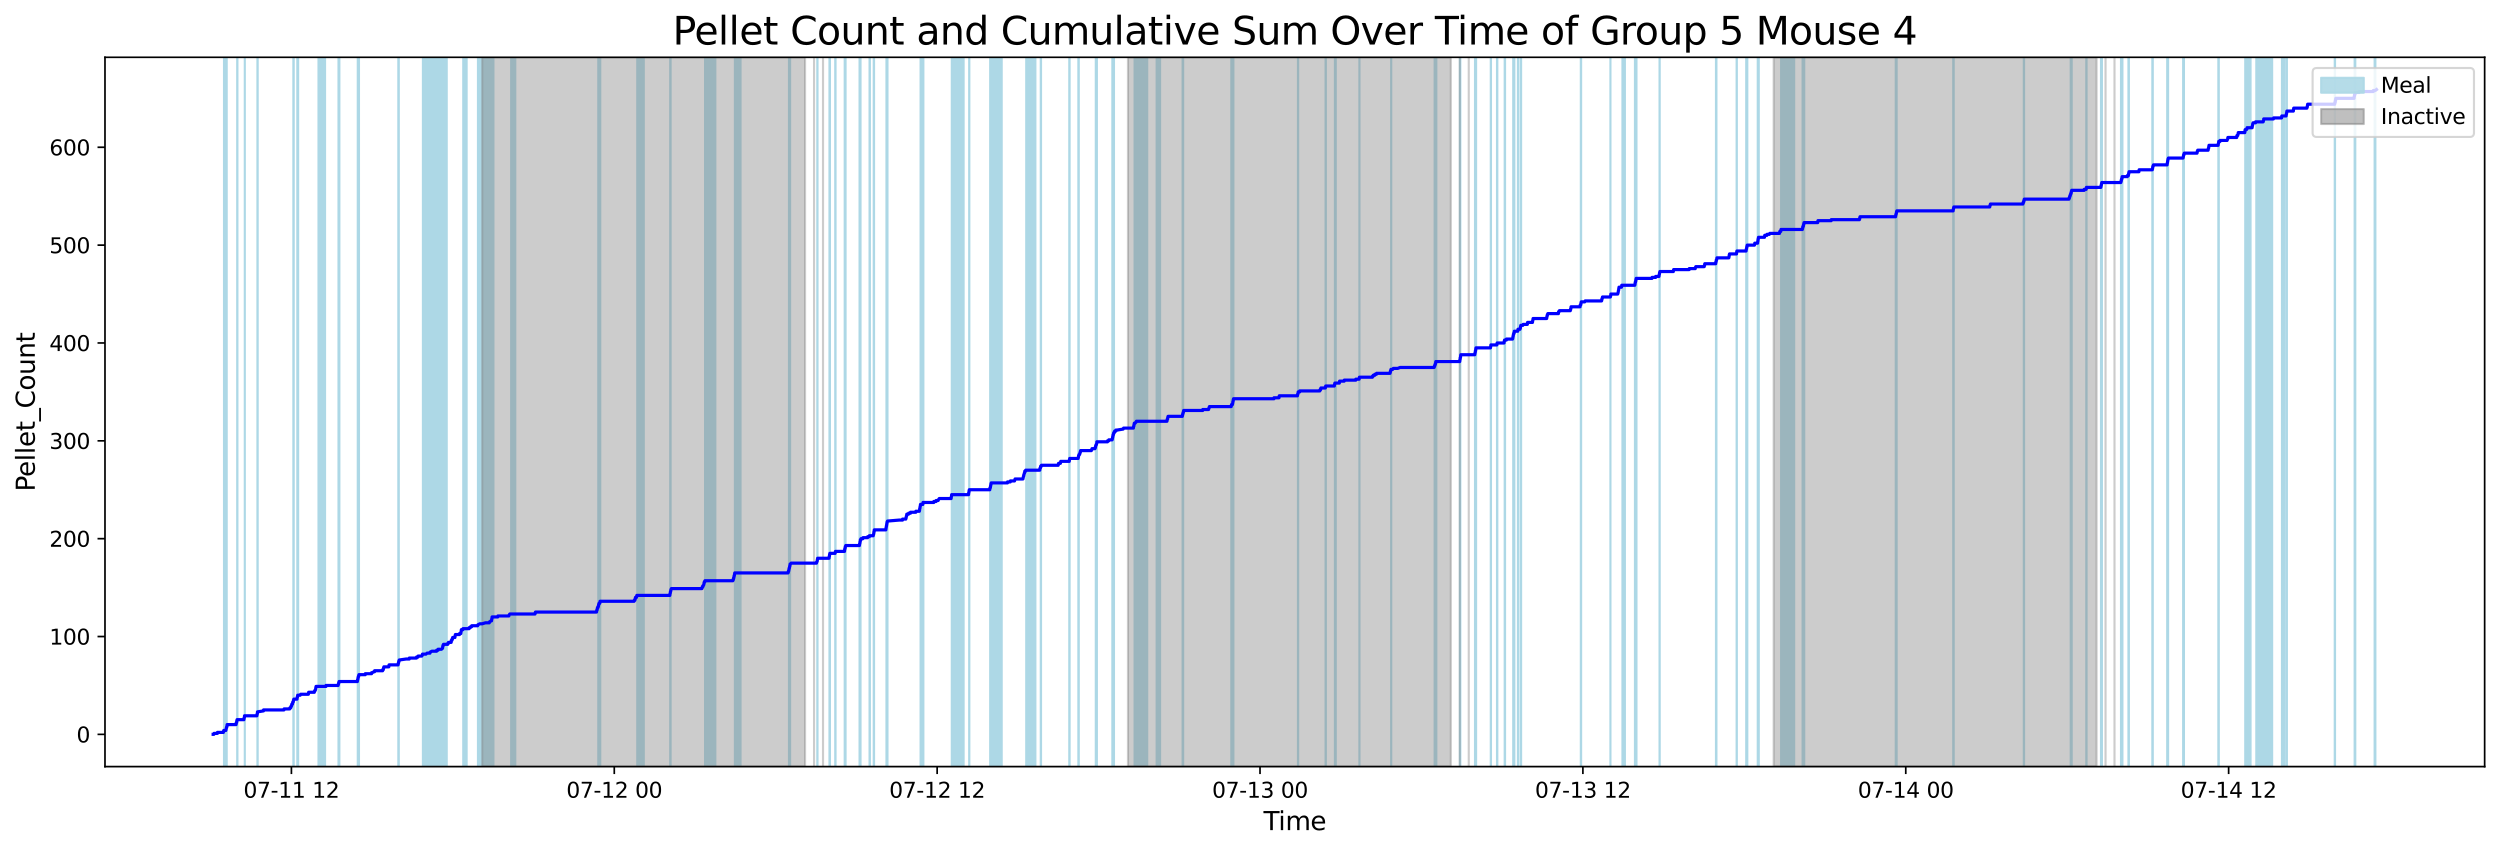 <?xml version="1.0" encoding="utf-8" standalone="no"?>
<!DOCTYPE svg PUBLIC "-//W3C//DTD SVG 1.1//EN"
  "http://www.w3.org/Graphics/SVG/1.1/DTD/svg11.dtd">
<svg xmlns:xlink="http://www.w3.org/1999/xlink" width="1172.435pt" height="399.009pt" viewBox="0 0 1172.435 399.009" xmlns="http://www.w3.org/2000/svg" version="1.1">
 <defs>
  <style type="text/css">*{stroke-linejoin: round; stroke-linecap: butt}</style>
 </defs>
 <g id="figure_1">
  <g id="patch_1">
   <path d="M 0 399.009 
L 1172.435 399.009 
L 1172.435 0 
L 0 0 
z
" style="fill: #ffffff"/>
  </g>
  <g id="axes_1">
   <g id="patch_2">
    <path d="M 49.235 359.517 
L 1165.235 359.517 
L 1165.235 26.877 
L 49.235 26.877 
z
" style="fill: #ffffff"/>
   </g>
   <g id="patch_3">
    <path d="M 106.318 359.517 
L 106.318 26.877 
L 105.062 26.877 
L 105.062 359.517 
z
" clip-path="url(#p65e6829495)" style="fill: #add8e6; stroke: #add8e6; stroke-linejoin: miter"/>
   </g>
   <g id="patch_4">
    <path d="M 111.335 359.517 
L 111.335 26.877 
L 111.247 26.877 
L 111.247 359.517 
z
" clip-path="url(#p65e6829495)" style="fill: #add8e6; stroke: #add8e6; stroke-linejoin: miter"/>
   </g>
   <g id="patch_5">
    <path d="M 114.803 359.517 
L 114.803 26.877 
L 114.812 26.877 
L 114.812 359.517 
z
" clip-path="url(#p65e6829495)" style="fill: #add8e6; stroke: #add8e6; stroke-linejoin: miter"/>
   </g>
   <g id="patch_6">
    <path d="M 120.732 359.517 
L 120.732 26.877 
L 120.839 26.877 
L 120.839 359.517 
z
" clip-path="url(#p65e6829495)" style="fill: #add8e6; stroke: #add8e6; stroke-linejoin: miter"/>
   </g>
   <g id="patch_7">
    <path d="M 137.581 359.517 
L 137.581 26.877 
L 137.735 26.877 
L 137.735 359.517 
z
" clip-path="url(#p65e6829495)" style="fill: #add8e6; stroke: #add8e6; stroke-linejoin: miter"/>
   </g>
   <g id="patch_8">
    <path d="M 139.444 359.517 
L 139.444 26.877 
L 139.499 26.877 
L 139.499 359.517 
z
" clip-path="url(#p65e6829495)" style="fill: #add8e6; stroke: #add8e6; stroke-linejoin: miter"/>
   </g>
   <g id="patch_9">
    <path d="M 139.817 359.517 
L 139.817 26.877 
L 139.74 26.877 
L 139.74 359.517 
z
" clip-path="url(#p65e6829495)" style="fill: #add8e6; stroke: #add8e6; stroke-linejoin: miter"/>
   </g>
   <g id="patch_10">
    <path d="M 152.437 359.517 
L 152.437 26.877 
L 149.369 26.877 
L 149.369 359.517 
z
" clip-path="url(#p65e6829495)" style="fill: #add8e6; stroke: #add8e6; stroke-linejoin: miter"/>
   </g>
   <g id="patch_11">
    <path d="M 158.765 359.517 
L 158.765 26.877 
L 158.859 26.877 
L 158.859 359.517 
z
" clip-path="url(#p65e6829495)" style="fill: #add8e6; stroke: #add8e6; stroke-linejoin: miter"/>
   </g>
   <g id="patch_12">
    <path d="M 158.979 359.517 
L 158.979 26.877 
L 159.148 26.877 
L 159.148 359.517 
z
" clip-path="url(#p65e6829495)" style="fill: #add8e6; stroke: #add8e6; stroke-linejoin: miter"/>
   </g>
   <g id="patch_13">
    <path d="M 167.788 359.517 
L 167.788 26.877 
L 167.905 26.877 
L 167.905 359.517 
z
" clip-path="url(#p65e6829495)" style="fill: #add8e6; stroke: #add8e6; stroke-linejoin: miter"/>
   </g>
   <g id="patch_14">
    <path d="M 168.343 359.517 
L 168.343 26.877 
L 168.307 26.877 
L 168.307 359.517 
z
" clip-path="url(#p65e6829495)" style="fill: #add8e6; stroke: #add8e6; stroke-linejoin: miter"/>
   </g>
   <g id="patch_15">
    <path d="M 186.807 359.517 
L 186.807 26.877 
L 187.014 26.877 
L 187.014 359.517 
z
" clip-path="url(#p65e6829495)" style="fill: #add8e6; stroke: #add8e6; stroke-linejoin: miter"/>
   </g>
   <g id="patch_16">
    <path d="M 209.499 359.517 
L 209.499 26.877 
L 198.341 26.877 
L 198.341 359.517 
z
" clip-path="url(#p65e6829495)" style="fill: #add8e6; stroke: #add8e6; stroke-linejoin: miter"/>
   </g>
   <g id="patch_17">
    <path d="M 218.833 359.517 
L 218.833 26.877 
L 217.256 26.877 
L 217.256 359.517 
z
" clip-path="url(#p65e6829495)" style="fill: #add8e6; stroke: #add8e6; stroke-linejoin: miter"/>
   </g>
   <g id="patch_18">
    <path d="M 231.402 359.517 
L 231.402 26.877 
L 224.157 26.877 
L 224.157 359.517 
z
" clip-path="url(#p65e6829495)" style="fill: #add8e6; stroke: #add8e6; stroke-linejoin: miter"/>
   </g>
   <g id="patch_19">
    <path d="M 241.644 359.517 
L 241.644 26.877 
L 239.727 26.877 
L 239.727 359.517 
z
" clip-path="url(#p65e6829495)" style="fill: #add8e6; stroke: #add8e6; stroke-linejoin: miter"/>
   </g>
   <g id="patch_20">
    <path d="M 280.589 359.517 
L 280.589 26.877 
L 280.728 26.877 
L 280.728 359.517 
z
" clip-path="url(#p65e6829495)" style="fill: #add8e6; stroke: #add8e6; stroke-linejoin: miter"/>
   </g>
   <g id="patch_21">
    <path d="M 280.923 359.517 
L 280.923 26.877 
L 281.027 26.877 
L 281.027 359.517 
z
" clip-path="url(#p65e6829495)" style="fill: #add8e6; stroke: #add8e6; stroke-linejoin: miter"/>
   </g>
   <g id="patch_22">
    <path d="M 281.399 359.517 
L 281.399 26.877 
L 281.496 26.877 
L 281.496 359.517 
z
" clip-path="url(#p65e6829495)" style="fill: #add8e6; stroke: #add8e6; stroke-linejoin: miter"/>
   </g>
   <g id="patch_23">
    <path d="M 301.908 359.517 
L 301.908 26.877 
L 298.866 26.877 
L 298.866 359.517 
z
" clip-path="url(#p65e6829495)" style="fill: #add8e6; stroke: #add8e6; stroke-linejoin: miter"/>
   </g>
   <g id="patch_24">
    <path d="M 314.319 359.517 
L 314.319 26.877 
L 314.488 26.877 
L 314.488 359.517 
z
" clip-path="url(#p65e6829495)" style="fill: #add8e6; stroke: #add8e6; stroke-linejoin: miter"/>
   </g>
   <g id="patch_25">
    <path d="M 335.465 359.517 
L 335.465 26.877 
L 330.664 26.877 
L 330.664 359.517 
z
" clip-path="url(#p65e6829495)" style="fill: #add8e6; stroke: #add8e6; stroke-linejoin: miter"/>
   </g>
   <g id="patch_26">
    <path d="M 347.289 359.517 
L 347.289 26.877 
L 344.651 26.877 
L 344.651 359.517 
z
" clip-path="url(#p65e6829495)" style="fill: #add8e6; stroke: #add8e6; stroke-linejoin: miter"/>
   </g>
   <g id="patch_27">
    <path d="M 370.013 359.517 
L 370.013 26.877 
L 370.088 26.877 
L 370.088 359.517 
z
" clip-path="url(#p65e6829495)" style="fill: #add8e6; stroke: #add8e6; stroke-linejoin: miter"/>
   </g>
   <g id="patch_28">
    <path d="M 370.341 359.517 
L 370.341 26.877 
L 370.529 26.877 
L 370.529 359.517 
z
" clip-path="url(#p65e6829495)" style="fill: #add8e6; stroke: #add8e6; stroke-linejoin: miter"/>
   </g>
   <g id="patch_29">
    <path d="M 383.301 359.517 
L 383.301 26.877 
L 383.386 26.877 
L 383.386 359.517 
z
" clip-path="url(#p65e6829495)" style="fill: #add8e6; stroke: #add8e6; stroke-linejoin: miter"/>
   </g>
   <g id="patch_30">
    <path d="M 389.005 359.517 
L 389.005 26.877 
L 389.215 26.877 
L 389.215 359.517 
z
" clip-path="url(#p65e6829495)" style="fill: #add8e6; stroke: #add8e6; stroke-linejoin: miter"/>
   </g>
   <g id="patch_31">
    <path d="M 391.712 359.517 
L 391.712 26.877 
L 391.844 26.877 
L 391.844 359.517 
z
" clip-path="url(#p65e6829495)" style="fill: #add8e6; stroke: #add8e6; stroke-linejoin: miter"/>
   </g>
   <g id="patch_32">
    <path d="M 396.15 359.517 
L 396.15 26.877 
L 396.263 26.877 
L 396.263 359.517 
z
" clip-path="url(#p65e6829495)" style="fill: #add8e6; stroke: #add8e6; stroke-linejoin: miter"/>
   </g>
   <g id="patch_33">
    <path d="M 396.392 359.517 
L 396.392 26.877 
L 396.544 26.877 
L 396.544 359.517 
z
" clip-path="url(#p65e6829495)" style="fill: #add8e6; stroke: #add8e6; stroke-linejoin: miter"/>
   </g>
   <g id="patch_34">
    <path d="M 403.114 359.517 
L 403.114 26.877 
L 403.213 26.877 
L 403.213 359.517 
z
" clip-path="url(#p65e6829495)" style="fill: #add8e6; stroke: #add8e6; stroke-linejoin: miter"/>
   </g>
   <g id="patch_35">
    <path d="M 403.4 359.517 
L 403.4 26.877 
L 403.56 26.877 
L 403.56 359.517 
z
" clip-path="url(#p65e6829495)" style="fill: #add8e6; stroke: #add8e6; stroke-linejoin: miter"/>
   </g>
   <g id="patch_36">
    <path d="M 407.801 359.517 
L 407.801 26.877 
L 407.955 26.877 
L 407.955 359.517 
z
" clip-path="url(#p65e6829495)" style="fill: #add8e6; stroke: #add8e6; stroke-linejoin: miter"/>
   </g>
   <g id="patch_37">
    <path d="M 409.765 359.517 
L 409.765 26.877 
L 409.901 26.877 
L 409.901 359.517 
z
" clip-path="url(#p65e6829495)" style="fill: #add8e6; stroke: #add8e6; stroke-linejoin: miter"/>
   </g>
   <g id="patch_38">
    <path d="M 415.737 359.517 
L 415.737 26.877 
L 415.856 26.877 
L 415.856 359.517 
z
" clip-path="url(#p65e6829495)" style="fill: #add8e6; stroke: #add8e6; stroke-linejoin: miter"/>
   </g>
   <g id="patch_39">
    <path d="M 416.008 359.517 
L 416.008 26.877 
L 416.199 26.877 
L 416.199 359.517 
z
" clip-path="url(#p65e6829495)" style="fill: #add8e6; stroke: #add8e6; stroke-linejoin: miter"/>
   </g>
   <g id="patch_40">
    <path d="M 432.518 359.517 
L 432.518 26.877 
L 431.734 26.877 
L 431.734 359.517 
z
" clip-path="url(#p65e6829495)" style="fill: #add8e6; stroke: #add8e6; stroke-linejoin: miter"/>
   </g>
   <g id="patch_41">
    <path d="M 433.031 359.517 
L 433.031 26.877 
L 432.934 26.877 
L 432.934 359.517 
z
" clip-path="url(#p65e6829495)" style="fill: #add8e6; stroke: #add8e6; stroke-linejoin: miter"/>
   </g>
   <g id="patch_42">
    <path d="M 451.904 359.517 
L 451.904 26.877 
L 446.369 26.877 
L 446.369 359.517 
z
" clip-path="url(#p65e6829495)" style="fill: #add8e6; stroke: #add8e6; stroke-linejoin: miter"/>
   </g>
   <g id="patch_43">
    <path d="M 454.522 359.517 
L 454.522 26.877 
L 454.587 26.877 
L 454.587 359.517 
z
" clip-path="url(#p65e6829495)" style="fill: #add8e6; stroke: #add8e6; stroke-linejoin: miter"/>
   </g>
   <g id="patch_44">
    <path d="M 464.492 359.517 
L 464.492 26.877 
L 464.37 26.877 
L 464.37 359.517 
z
" clip-path="url(#p65e6829495)" style="fill: #add8e6; stroke: #add8e6; stroke-linejoin: miter"/>
   </g>
   <g id="patch_45">
    <path d="M 469.767 359.517 
L 469.767 26.877 
L 464.918 26.877 
L 464.918 359.517 
z
" clip-path="url(#p65e6829495)" style="fill: #add8e6; stroke: #add8e6; stroke-linejoin: miter"/>
   </g>
   <g id="patch_46">
    <path d="M 485.562 359.517 
L 485.562 26.877 
L 481.28 26.877 
L 481.28 359.517 
z
" clip-path="url(#p65e6829495)" style="fill: #add8e6; stroke: #add8e6; stroke-linejoin: miter"/>
   </g>
   <g id="patch_47">
    <path d="M 488.209 359.517 
L 488.209 26.877 
L 488.095 26.877 
L 488.095 359.517 
z
" clip-path="url(#p65e6829495)" style="fill: #add8e6; stroke: #add8e6; stroke-linejoin: miter"/>
   </g>
   <g id="patch_48">
    <path d="M 501.467 359.517 
L 501.467 26.877 
L 501.614 26.877 
L 501.614 359.517 
z
" clip-path="url(#p65e6829495)" style="fill: #add8e6; stroke: #add8e6; stroke-linejoin: miter"/>
   </g>
   <g id="patch_49">
    <path d="M 505.729 359.517 
L 505.729 26.877 
L 505.909 26.877 
L 505.909 359.517 
z
" clip-path="url(#p65e6829495)" style="fill: #add8e6; stroke: #add8e6; stroke-linejoin: miter"/>
   </g>
   <g id="patch_50">
    <path d="M 514.406 359.517 
L 514.406 26.877 
L 513.904 26.877 
L 513.904 359.517 
z
" clip-path="url(#p65e6829495)" style="fill: #add8e6; stroke: #add8e6; stroke-linejoin: miter"/>
   </g>
   <g id="patch_51">
    <path d="M 521.681 359.517 
L 521.681 26.877 
L 521.864 26.877 
L 521.864 359.517 
z
" clip-path="url(#p65e6829495)" style="fill: #add8e6; stroke: #add8e6; stroke-linejoin: miter"/>
   </g>
   <g id="patch_52">
    <path d="M 521.953 359.517 
L 521.953 26.877 
L 522.034 26.877 
L 522.034 359.517 
z
" clip-path="url(#p65e6829495)" style="fill: #add8e6; stroke: #add8e6; stroke-linejoin: miter"/>
   </g>
   <g id="patch_53">
    <path d="M 522.233 359.517 
L 522.233 26.877 
L 522.421 26.877 
L 522.421 359.517 
z
" clip-path="url(#p65e6829495)" style="fill: #add8e6; stroke: #add8e6; stroke-linejoin: miter"/>
   </g>
   <g id="patch_54">
    <path d="M 538.006 359.517 
L 538.006 26.877 
L 532.093 26.877 
L 532.093 359.517 
z
" clip-path="url(#p65e6829495)" style="fill: #add8e6; stroke: #add8e6; stroke-linejoin: miter"/>
   </g>
   <g id="patch_55">
    <path d="M 544.042 359.517 
L 544.042 26.877 
L 542.438 26.877 
L 542.438 359.517 
z
" clip-path="url(#p65e6829495)" style="fill: #add8e6; stroke: #add8e6; stroke-linejoin: miter"/>
   </g>
   <g id="patch_56">
    <path d="M 554.62 359.517 
L 554.62 26.877 
L 554.658 26.877 
L 554.658 359.517 
z
" clip-path="url(#p65e6829495)" style="fill: #add8e6; stroke: #add8e6; stroke-linejoin: miter"/>
   </g>
   <g id="patch_57">
    <path d="M 554.858 359.517 
L 554.858 26.877 
L 554.856 26.877 
L 554.856 359.517 
z
" clip-path="url(#p65e6829495)" style="fill: #add8e6; stroke: #add8e6; stroke-linejoin: miter"/>
   </g>
   <g id="patch_58">
    <path d="M 577.465 359.517 
L 577.465 26.877 
L 577.605 26.877 
L 577.605 359.517 
z
" clip-path="url(#p65e6829495)" style="fill: #add8e6; stroke: #add8e6; stroke-linejoin: miter"/>
   </g>
   <g id="patch_59">
    <path d="M 578.013 359.517 
L 578.013 26.877 
L 578.139 26.877 
L 578.139 359.517 
z
" clip-path="url(#p65e6829495)" style="fill: #add8e6; stroke: #add8e6; stroke-linejoin: miter"/>
   </g>
   <g id="patch_60">
    <path d="M 578.321 359.517 
L 578.321 26.877 
L 578.423 26.877 
L 578.423 359.517 
z
" clip-path="url(#p65e6829495)" style="fill: #add8e6; stroke: #add8e6; stroke-linejoin: miter"/>
   </g>
   <g id="patch_61">
    <path d="M 608.709 359.517 
L 608.709 26.877 
L 608.799 26.877 
L 608.799 359.517 
z
" clip-path="url(#p65e6829495)" style="fill: #add8e6; stroke: #add8e6; stroke-linejoin: miter"/>
   </g>
   <g id="patch_62">
    <path d="M 621.668 359.517 
L 621.668 26.877 
L 621.783 26.877 
L 621.783 359.517 
z
" clip-path="url(#p65e6829495)" style="fill: #add8e6; stroke: #add8e6; stroke-linejoin: miter"/>
   </g>
   <g id="patch_63">
    <path d="M 626.425 359.517 
L 626.425 26.877 
L 626.051 26.877 
L 626.051 359.517 
z
" clip-path="url(#p65e6829495)" style="fill: #add8e6; stroke: #add8e6; stroke-linejoin: miter"/>
   </g>
   <g id="patch_64">
    <path d="M 637.527 359.517 
L 637.527 26.877 
L 637.556 26.877 
L 637.556 359.517 
z
" clip-path="url(#p65e6829495)" style="fill: #add8e6; stroke: #add8e6; stroke-linejoin: miter"/>
   </g>
   <g id="patch_65">
    <path d="M 652.42 359.517 
L 652.42 26.877 
L 652.45 26.877 
L 652.45 359.517 
z
" clip-path="url(#p65e6829495)" style="fill: #add8e6; stroke: #add8e6; stroke-linejoin: miter"/>
   </g>
   <g id="patch_66">
    <path d="M 673.589 359.517 
L 673.589 26.877 
L 672.82 26.877 
L 672.82 359.517 
z
" clip-path="url(#p65e6829495)" style="fill: #add8e6; stroke: #add8e6; stroke-linejoin: miter"/>
   </g>
   <g id="patch_67">
    <path d="M 684.655 359.517 
L 684.655 26.877 
L 684.846 26.877 
L 684.846 359.517 
z
" clip-path="url(#p65e6829495)" style="fill: #add8e6; stroke: #add8e6; stroke-linejoin: miter"/>
   </g>
   <g id="patch_68">
    <path d="M 691.745 359.517 
L 691.745 26.877 
L 691.947 26.877 
L 691.947 359.517 
z
" clip-path="url(#p65e6829495)" style="fill: #add8e6; stroke: #add8e6; stroke-linejoin: miter"/>
   </g>
   <g id="patch_69">
    <path d="M 692.123 359.517 
L 692.123 26.877 
L 692.246 26.877 
L 692.246 359.517 
z
" clip-path="url(#p65e6829495)" style="fill: #add8e6; stroke: #add8e6; stroke-linejoin: miter"/>
   </g>
   <g id="patch_70">
    <path d="M 699.138 359.517 
L 699.138 26.877 
L 699.22 26.877 
L 699.22 359.517 
z
" clip-path="url(#p65e6829495)" style="fill: #add8e6; stroke: #add8e6; stroke-linejoin: miter"/>
   </g>
   <g id="patch_71">
    <path d="M 702.061 359.517 
L 702.061 26.877 
L 702.201 26.877 
L 702.201 359.517 
z
" clip-path="url(#p65e6829495)" style="fill: #add8e6; stroke: #add8e6; stroke-linejoin: miter"/>
   </g>
   <g id="patch_72">
    <path d="M 705.827 359.517 
L 705.827 26.877 
L 705.665 26.877 
L 705.665 359.517 
z
" clip-path="url(#p65e6829495)" style="fill: #add8e6; stroke: #add8e6; stroke-linejoin: miter"/>
   </g>
   <g id="patch_73">
    <path d="M 709.66 359.517 
L 709.66 26.877 
L 709.795 26.877 
L 709.795 359.517 
z
" clip-path="url(#p65e6829495)" style="fill: #add8e6; stroke: #add8e6; stroke-linejoin: miter"/>
   </g>
   <g id="patch_74">
    <path d="M 710.13 359.517 
L 710.13 26.877 
L 710.182 26.877 
L 710.182 359.517 
z
" clip-path="url(#p65e6829495)" style="fill: #add8e6; stroke: #add8e6; stroke-linejoin: miter"/>
   </g>
   <g id="patch_75">
    <path d="M 711.874 359.517 
L 711.874 26.877 
L 712.024 26.877 
L 712.024 359.517 
z
" clip-path="url(#p65e6829495)" style="fill: #add8e6; stroke: #add8e6; stroke-linejoin: miter"/>
   </g>
   <g id="patch_76">
    <path d="M 713.212 359.517 
L 713.212 26.877 
L 713.353 26.877 
L 713.353 359.517 
z
" clip-path="url(#p65e6829495)" style="fill: #add8e6; stroke: #add8e6; stroke-linejoin: miter"/>
   </g>
   <g id="patch_77">
    <path d="M 741.366 359.517 
L 741.366 26.877 
L 741.499 26.877 
L 741.499 359.517 
z
" clip-path="url(#p65e6829495)" style="fill: #add8e6; stroke: #add8e6; stroke-linejoin: miter"/>
   </g>
   <g id="patch_78">
    <path d="M 755.252 359.517 
L 755.252 26.877 
L 755.248 26.877 
L 755.248 359.517 
z
" clip-path="url(#p65e6829495)" style="fill: #add8e6; stroke: #add8e6; stroke-linejoin: miter"/>
   </g>
   <g id="patch_79">
    <path d="M 762.03 359.517 
L 762.03 26.877 
L 760.892 26.877 
L 760.892 359.517 
z
" clip-path="url(#p65e6829495)" style="fill: #add8e6; stroke: #add8e6; stroke-linejoin: miter"/>
   </g>
   <g id="patch_80">
    <path d="M 766.756 359.517 
L 766.756 26.877 
L 766.951 26.877 
L 766.951 359.517 
z
" clip-path="url(#p65e6829495)" style="fill: #add8e6; stroke: #add8e6; stroke-linejoin: miter"/>
   </g>
   <g id="patch_81">
    <path d="M 767.085 359.517 
L 767.085 26.877 
L 767.188 26.877 
L 767.188 359.517 
z
" clip-path="url(#p65e6829495)" style="fill: #add8e6; stroke: #add8e6; stroke-linejoin: miter"/>
   </g>
   <g id="patch_82">
    <path d="M 767.349 359.517 
L 767.349 26.877 
L 767.46 26.877 
L 767.46 359.517 
z
" clip-path="url(#p65e6829495)" style="fill: #add8e6; stroke: #add8e6; stroke-linejoin: miter"/>
   </g>
   <g id="patch_83">
    <path d="M 778.284 359.517 
L 778.284 26.877 
L 778.354 26.877 
L 778.354 359.517 
z
" clip-path="url(#p65e6829495)" style="fill: #add8e6; stroke: #add8e6; stroke-linejoin: miter"/>
   </g>
   <g id="patch_84">
    <path d="M 804.752 359.517 
L 804.752 26.877 
L 804.953 26.877 
L 804.953 359.517 
z
" clip-path="url(#p65e6829495)" style="fill: #add8e6; stroke: #add8e6; stroke-linejoin: miter"/>
   </g>
   <g id="patch_85">
    <path d="M 814.437 359.517 
L 814.437 26.877 
L 814.523 26.877 
L 814.523 359.517 
z
" clip-path="url(#p65e6829495)" style="fill: #add8e6; stroke: #add8e6; stroke-linejoin: miter"/>
   </g>
   <g id="patch_86">
    <path d="M 818.949 359.517 
L 818.949 26.877 
L 819.15 26.877 
L 819.15 359.517 
z
" clip-path="url(#p65e6829495)" style="fill: #add8e6; stroke: #add8e6; stroke-linejoin: miter"/>
   </g>
   <g id="patch_87">
    <path d="M 819.232 359.517 
L 819.232 26.877 
L 819.435 26.877 
L 819.435 359.517 
z
" clip-path="url(#p65e6829495)" style="fill: #add8e6; stroke: #add8e6; stroke-linejoin: miter"/>
   </g>
   <g id="patch_88">
    <path d="M 824.343 359.517 
L 824.343 26.877 
L 824.531 26.877 
L 824.531 359.517 
z
" clip-path="url(#p65e6829495)" style="fill: #add8e6; stroke: #add8e6; stroke-linejoin: miter"/>
   </g>
   <g id="patch_89">
    <path d="M 824.594 359.517 
L 824.594 26.877 
L 824.789 26.877 
L 824.789 359.517 
z
" clip-path="url(#p65e6829495)" style="fill: #add8e6; stroke: #add8e6; stroke-linejoin: miter"/>
   </g>
   <g id="patch_90">
    <path d="M 841.413 359.517 
L 841.413 26.877 
L 835.299 26.877 
L 835.299 359.517 
z
" clip-path="url(#p65e6829495)" style="fill: #add8e6; stroke: #add8e6; stroke-linejoin: miter"/>
   </g>
   <g id="patch_91">
    <path d="M 845.367 359.517 
L 845.367 26.877 
L 845.545 26.877 
L 845.545 359.517 
z
" clip-path="url(#p65e6829495)" style="fill: #add8e6; stroke: #add8e6; stroke-linejoin: miter"/>
   </g>
   <g id="patch_92">
    <path d="M 845.782 359.517 
L 845.782 26.877 
L 845.894 26.877 
L 845.894 359.517 
z
" clip-path="url(#p65e6829495)" style="fill: #add8e6; stroke: #add8e6; stroke-linejoin: miter"/>
   </g>
   <g id="patch_93">
    <path d="M 846.009 359.517 
L 846.009 26.877 
L 846.132 26.877 
L 846.132 359.517 
z
" clip-path="url(#p65e6829495)" style="fill: #add8e6; stroke: #add8e6; stroke-linejoin: miter"/>
   </g>
   <g id="patch_94">
    <path d="M 889.064 359.517 
L 889.064 26.877 
L 889.135 26.877 
L 889.135 359.517 
z
" clip-path="url(#p65e6829495)" style="fill: #add8e6; stroke: #add8e6; stroke-linejoin: miter"/>
   </g>
   <g id="patch_95">
    <path d="M 889.276 359.517 
L 889.276 26.877 
L 889.471 26.877 
L 889.471 359.517 
z
" clip-path="url(#p65e6829495)" style="fill: #add8e6; stroke: #add8e6; stroke-linejoin: miter"/>
   </g>
   <g id="patch_96">
    <path d="M 916.024 359.517 
L 916.024 26.877 
L 916.224 26.877 
L 916.224 359.517 
z
" clip-path="url(#p65e6829495)" style="fill: #add8e6; stroke: #add8e6; stroke-linejoin: miter"/>
   </g>
   <g id="patch_97">
    <path d="M 949.122 359.517 
L 949.122 26.877 
L 949.228 26.877 
L 949.228 359.517 
z
" clip-path="url(#p65e6829495)" style="fill: #add8e6; stroke: #add8e6; stroke-linejoin: miter"/>
   </g>
   <g id="patch_98">
    <path d="M 971.111 359.517 
L 971.111 26.877 
L 971.231 26.877 
L 971.231 359.517 
z
" clip-path="url(#p65e6829495)" style="fill: #add8e6; stroke: #add8e6; stroke-linejoin: miter"/>
   </g>
   <g id="patch_99">
    <path d="M 971.374 359.517 
L 971.374 26.877 
L 971.562 26.877 
L 971.562 359.517 
z
" clip-path="url(#p65e6829495)" style="fill: #add8e6; stroke: #add8e6; stroke-linejoin: miter"/>
   </g>
   <g id="patch_100">
    <path d="M 978.421 359.517 
L 978.421 26.877 
L 978.533 26.877 
L 978.533 359.517 
z
" clip-path="url(#p65e6829495)" style="fill: #add8e6; stroke: #add8e6; stroke-linejoin: miter"/>
   </g>
   <g id="patch_101">
    <path d="M 985.325 359.517 
L 985.325 26.877 
L 985.509 26.877 
L 985.509 359.517 
z
" clip-path="url(#p65e6829495)" style="fill: #add8e6; stroke: #add8e6; stroke-linejoin: miter"/>
   </g>
   <g id="patch_102">
    <path d="M 985.615 359.517 
L 985.615 26.877 
L 985.727 26.877 
L 985.727 359.517 
z
" clip-path="url(#p65e6829495)" style="fill: #add8e6; stroke: #add8e6; stroke-linejoin: miter"/>
   </g>
   <g id="patch_103">
    <path d="M 994.697 359.517 
L 994.697 26.877 
L 994.817 26.877 
L 994.817 359.517 
z
" clip-path="url(#p65e6829495)" style="fill: #add8e6; stroke: #add8e6; stroke-linejoin: miter"/>
   </g>
   <g id="patch_104">
    <path d="M 994.928 359.517 
L 994.928 26.877 
L 995.043 26.877 
L 995.043 359.517 
z
" clip-path="url(#p65e6829495)" style="fill: #add8e6; stroke: #add8e6; stroke-linejoin: miter"/>
   </g>
   <g id="patch_105">
    <path d="M 995.186 359.517 
L 995.186 26.877 
L 995.355 26.877 
L 995.355 359.517 
z
" clip-path="url(#p65e6829495)" style="fill: #add8e6; stroke: #add8e6; stroke-linejoin: miter"/>
   </g>
   <g id="patch_106">
    <path d="M 998.185 359.517 
L 998.185 26.877 
L 998.388 26.877 
L 998.388 359.517 
z
" clip-path="url(#p65e6829495)" style="fill: #add8e6; stroke: #add8e6; stroke-linejoin: miter"/>
   </g>
   <g id="patch_107">
    <path d="M 1009.396 359.517 
L 1009.396 26.877 
L 1009.593 26.877 
L 1009.593 359.517 
z
" clip-path="url(#p65e6829495)" style="fill: #add8e6; stroke: #add8e6; stroke-linejoin: miter"/>
   </g>
   <g id="patch_108">
    <path d="M 1016.377 359.517 
L 1016.377 26.877 
L 1016.585 26.877 
L 1016.585 359.517 
z
" clip-path="url(#p65e6829495)" style="fill: #add8e6; stroke: #add8e6; stroke-linejoin: miter"/>
   </g>
   <g id="patch_109">
    <path d="M 1016.653 359.517 
L 1016.653 26.877 
L 1016.779 26.877 
L 1016.779 359.517 
z
" clip-path="url(#p65e6829495)" style="fill: #add8e6; stroke: #add8e6; stroke-linejoin: miter"/>
   </g>
   <g id="patch_110">
    <path d="M 1023.857 359.517 
L 1023.857 26.877 
L 1023.925 26.877 
L 1023.925 359.517 
z
" clip-path="url(#p65e6829495)" style="fill: #add8e6; stroke: #add8e6; stroke-linejoin: miter"/>
   </g>
   <g id="patch_111">
    <path d="M 1024.075 359.517 
L 1024.075 26.877 
L 1024.214 26.877 
L 1024.214 359.517 
z
" clip-path="url(#p65e6829495)" style="fill: #add8e6; stroke: #add8e6; stroke-linejoin: miter"/>
   </g>
   <g id="patch_112">
    <path d="M 1040.353 359.517 
L 1040.353 26.877 
L 1040.553 26.877 
L 1040.553 359.517 
z
" clip-path="url(#p65e6829495)" style="fill: #add8e6; stroke: #add8e6; stroke-linejoin: miter"/>
   </g>
   <g id="patch_113">
    <path d="M 1055.448 359.517 
L 1055.448 26.877 
L 1052.964 26.877 
L 1052.964 359.517 
z
" clip-path="url(#p65e6829495)" style="fill: #add8e6; stroke: #add8e6; stroke-linejoin: miter"/>
   </g>
   <g id="patch_114">
    <path d="M 1065.161 359.517 
L 1065.161 26.877 
L 1058.154 26.877 
L 1058.154 359.517 
z
" clip-path="url(#p65e6829495)" style="fill: #add8e6; stroke: #add8e6; stroke-linejoin: miter"/>
   </g>
   <g id="patch_115">
    <path d="M 1065.572 359.517 
L 1065.572 26.877 
L 1061.647 26.877 
L 1061.647 359.517 
z
" clip-path="url(#p65e6829495)" style="fill: #add8e6; stroke: #add8e6; stroke-linejoin: miter"/>
   </g>
   <g id="patch_116">
    <path d="M 1071.449 359.517 
L 1071.449 26.877 
L 1070.176 26.877 
L 1070.176 359.517 
z
" clip-path="url(#p65e6829495)" style="fill: #add8e6; stroke: #add8e6; stroke-linejoin: miter"/>
   </g>
   <g id="patch_117">
    <path d="M 1072.324 359.517 
L 1072.324 26.877 
L 1072.488 26.877 
L 1072.488 359.517 
z
" clip-path="url(#p65e6829495)" style="fill: #add8e6; stroke: #add8e6; stroke-linejoin: miter"/>
   </g>
   <g id="patch_118">
    <path d="M 1094.938 359.517 
L 1094.938 26.877 
L 1095.061 26.877 
L 1095.061 359.517 
z
" clip-path="url(#p65e6829495)" style="fill: #add8e6; stroke: #add8e6; stroke-linejoin: miter"/>
   </g>
   <g id="patch_119">
    <path d="M 1104.269 359.517 
L 1104.269 26.877 
L 1104.375 26.877 
L 1104.375 359.517 
z
" clip-path="url(#p65e6829495)" style="fill: #add8e6; stroke: #add8e6; stroke-linejoin: miter"/>
   </g>
   <g id="patch_120">
    <path d="M 1104.512 359.517 
L 1104.512 26.877 
L 1104.563 26.877 
L 1104.563 359.517 
z
" clip-path="url(#p65e6829495)" style="fill: #add8e6; stroke: #add8e6; stroke-linejoin: miter"/>
   </g>
   <g id="patch_121">
    <path d="M 1113.987 359.517 
L 1113.987 26.877 
L 1113.645 26.877 
L 1113.645 359.517 
z
" clip-path="url(#p65e6829495)" style="fill: #add8e6; stroke: #add8e6; stroke-linejoin: miter"/>
   </g>
   <g id="patch_122">
    <path d="M 226.144 359.517 
L 226.144 26.877 
L 377.562 26.877 
L 377.562 359.517 
z
" clip-path="url(#p65e6829495)" style="fill: #808080; opacity: 0.4; stroke: #808080; stroke-linejoin: miter"/>
   </g>
   <g id="patch_123">
    <path d="M 381.768 26.877 
L 381.768 26.877 
L 381.768 359.517 
" clip-path="url(#p65e6829495)" style="fill: #808080; opacity: 0.4; stroke: #808080; stroke-linejoin: miter"/>
   </g>
   <g id="patch_124">
    <path d="M 385.974 26.877 
L 385.974 26.877 
L 385.974 359.517 
" clip-path="url(#p65e6829495)" style="fill: #808080; opacity: 0.4; stroke: #808080; stroke-linejoin: miter"/>
   </g>
   <g id="patch_125">
    <path d="M 528.98 359.517 
L 528.98 26.877 
L 680.398 26.877 
L 680.398 359.517 
z
" clip-path="url(#p65e6829495)" style="fill: #808080; opacity: 0.4; stroke: #808080; stroke-linejoin: miter"/>
   </g>
   <g id="patch_126">
    <path d="M 684.604 26.877 
L 684.604 26.877 
L 684.604 359.517 
" clip-path="url(#p65e6829495)" style="fill: #808080; opacity: 0.4; stroke: #808080; stroke-linejoin: miter"/>
   </g>
   <g id="patch_127">
    <path d="M 688.81 26.877 
L 688.81 26.877 
L 688.81 359.517 
" clip-path="url(#p65e6829495)" style="fill: #808080; opacity: 0.4; stroke: #808080; stroke-linejoin: miter"/>
   </g>
   <g id="patch_128">
    <path d="M 831.815 359.517 
L 831.815 26.877 
L 983.233 26.877 
L 983.233 359.517 
z
" clip-path="url(#p65e6829495)" style="fill: #808080; opacity: 0.4; stroke: #808080; stroke-linejoin: miter"/>
   </g>
   <g id="patch_129">
    <path d="M 987.439 26.877 
L 987.439 26.877 
L 987.439 359.517 
" clip-path="url(#p65e6829495)" style="fill: #808080; opacity: 0.4; stroke: #808080; stroke-linejoin: miter"/>
   </g>
   <g id="patch_130">
    <path d="M 991.645 26.877 
L 991.645 26.877 
L 991.645 359.517 
" clip-path="url(#p65e6829495)" style="fill: #808080; opacity: 0.4; stroke: #808080; stroke-linejoin: miter"/>
   </g>
   <g id="matplotlib.axis_1">
    <g id="xtick_1">
     <g id="line2d_1">
      <defs>
       <path id="ma83f806c5c" d="M 0 0 
L 0 3.5 
" style="stroke: #000000; stroke-width: 0.8"/>
      </defs>
      <g>
       <use xlink:href="#ma83f806c5c" x="136.664" y="359.517" style="stroke: #000000; stroke-width: 0.8"/>
      </g>
     </g>
     <g id="text_1">
      <!-- 07-11 12 -->
      <g transform="translate(114.183 374.116) scale(0.1 -0.1)">
       <defs>
        <path id="DejaVuSans-30" d="M 2034 4250 
Q 1547 4250 1301 3770 
Q 1056 3291 1056 2328 
Q 1056 1369 1301 889 
Q 1547 409 2034 409 
Q 2525 409 2770 889 
Q 3016 1369 3016 2328 
Q 3016 3291 2770 3770 
Q 2525 4250 2034 4250 
z
M 2034 4750 
Q 2819 4750 3233 4129 
Q 3647 3509 3647 2328 
Q 3647 1150 3233 529 
Q 2819 -91 2034 -91 
Q 1250 -91 836 529 
Q 422 1150 422 2328 
Q 422 3509 836 4129 
Q 1250 4750 2034 4750 
z
" transform="scale(0.016)"/>
        <path id="DejaVuSans-37" d="M 525 4666 
L 3525 4666 
L 3525 4397 
L 1831 0 
L 1172 0 
L 2766 4134 
L 525 4134 
L 525 4666 
z
" transform="scale(0.016)"/>
        <path id="DejaVuSans-2d" d="M 313 2009 
L 1997 2009 
L 1997 1497 
L 313 1497 
L 313 2009 
z
" transform="scale(0.016)"/>
        <path id="DejaVuSans-31" d="M 794 531 
L 1825 531 
L 1825 4091 
L 703 3866 
L 703 4441 
L 1819 4666 
L 2450 4666 
L 2450 531 
L 3481 531 
L 3481 0 
L 794 0 
L 794 531 
z
" transform="scale(0.016)"/>
        <path id="DejaVuSans-20" transform="scale(0.016)"/>
        <path id="DejaVuSans-32" d="M 1228 531 
L 3431 531 
L 3431 0 
L 469 0 
L 469 531 
Q 828 903 1448 1529 
Q 2069 2156 2228 2338 
Q 2531 2678 2651 2914 
Q 2772 3150 2772 3378 
Q 2772 3750 2511 3984 
Q 2250 4219 1831 4219 
Q 1534 4219 1204 4116 
Q 875 4013 500 3803 
L 500 4441 
Q 881 4594 1212 4672 
Q 1544 4750 1819 4750 
Q 2544 4750 2975 4387 
Q 3406 4025 3406 3419 
Q 3406 3131 3298 2873 
Q 3191 2616 2906 2266 
Q 2828 2175 2409 1742 
Q 1991 1309 1228 531 
z
" transform="scale(0.016)"/>
       </defs>
       <use xlink:href="#DejaVuSans-30"/>
       <use xlink:href="#DejaVuSans-37" x="63.623"/>
       <use xlink:href="#DejaVuSans-2d" x="127.246"/>
       <use xlink:href="#DejaVuSans-31" x="163.33"/>
       <use xlink:href="#DejaVuSans-31" x="226.953"/>
       <use xlink:href="#DejaVuSans-20" x="290.576"/>
       <use xlink:href="#DejaVuSans-31" x="322.363"/>
       <use xlink:href="#DejaVuSans-32" x="385.986"/>
      </g>
     </g>
    </g>
    <g id="xtick_2">
     <g id="line2d_2">
      <g>
       <use xlink:href="#ma83f806c5c" x="288.081" y="359.517" style="stroke: #000000; stroke-width: 0.8"/>
      </g>
     </g>
     <g id="text_2">
      <!-- 07-12 00 -->
      <g transform="translate(265.601 374.116) scale(0.1 -0.1)">
       <use xlink:href="#DejaVuSans-30"/>
       <use xlink:href="#DejaVuSans-37" x="63.623"/>
       <use xlink:href="#DejaVuSans-2d" x="127.246"/>
       <use xlink:href="#DejaVuSans-31" x="163.33"/>
       <use xlink:href="#DejaVuSans-32" x="226.953"/>
       <use xlink:href="#DejaVuSans-20" x="290.576"/>
       <use xlink:href="#DejaVuSans-30" x="322.363"/>
       <use xlink:href="#DejaVuSans-30" x="385.986"/>
      </g>
     </g>
    </g>
    <g id="xtick_3">
     <g id="line2d_3">
      <g>
       <use xlink:href="#ma83f806c5c" x="439.499" y="359.517" style="stroke: #000000; stroke-width: 0.8"/>
      </g>
     </g>
     <g id="text_3">
      <!-- 07-12 12 -->
      <g transform="translate(417.019 374.116) scale(0.1 -0.1)">
       <use xlink:href="#DejaVuSans-30"/>
       <use xlink:href="#DejaVuSans-37" x="63.623"/>
       <use xlink:href="#DejaVuSans-2d" x="127.246"/>
       <use xlink:href="#DejaVuSans-31" x="163.33"/>
       <use xlink:href="#DejaVuSans-32" x="226.953"/>
       <use xlink:href="#DejaVuSans-20" x="290.576"/>
       <use xlink:href="#DejaVuSans-31" x="322.363"/>
       <use xlink:href="#DejaVuSans-32" x="385.986"/>
      </g>
     </g>
    </g>
    <g id="xtick_4">
     <g id="line2d_4">
      <g>
       <use xlink:href="#ma83f806c5c" x="590.917" y="359.517" style="stroke: #000000; stroke-width: 0.8"/>
      </g>
     </g>
     <g id="text_4">
      <!-- 07-13 00 -->
      <g transform="translate(568.437 374.116) scale(0.1 -0.1)">
       <defs>
        <path id="DejaVuSans-33" d="M 2597 2516 
Q 3050 2419 3304 2112 
Q 3559 1806 3559 1356 
Q 3559 666 3084 287 
Q 2609 -91 1734 -91 
Q 1441 -91 1130 -33 
Q 819 25 488 141 
L 488 750 
Q 750 597 1062 519 
Q 1375 441 1716 441 
Q 2309 441 2620 675 
Q 2931 909 2931 1356 
Q 2931 1769 2642 2001 
Q 2353 2234 1838 2234 
L 1294 2234 
L 1294 2753 
L 1863 2753 
Q 2328 2753 2575 2939 
Q 2822 3125 2822 3475 
Q 2822 3834 2567 4026 
Q 2313 4219 1838 4219 
Q 1578 4219 1281 4162 
Q 984 4106 628 3988 
L 628 4550 
Q 988 4650 1302 4700 
Q 1616 4750 1894 4750 
Q 2613 4750 3031 4423 
Q 3450 4097 3450 3541 
Q 3450 3153 3228 2886 
Q 3006 2619 2597 2516 
z
" transform="scale(0.016)"/>
       </defs>
       <use xlink:href="#DejaVuSans-30"/>
       <use xlink:href="#DejaVuSans-37" x="63.623"/>
       <use xlink:href="#DejaVuSans-2d" x="127.246"/>
       <use xlink:href="#DejaVuSans-31" x="163.33"/>
       <use xlink:href="#DejaVuSans-33" x="226.953"/>
       <use xlink:href="#DejaVuSans-20" x="290.576"/>
       <use xlink:href="#DejaVuSans-30" x="322.363"/>
       <use xlink:href="#DejaVuSans-30" x="385.986"/>
      </g>
     </g>
    </g>
    <g id="xtick_5">
     <g id="line2d_5">
      <g>
       <use xlink:href="#ma83f806c5c" x="742.335" y="359.517" style="stroke: #000000; stroke-width: 0.8"/>
      </g>
     </g>
     <g id="text_5">
      <!-- 07-13 12 -->
      <g transform="translate(719.855 374.116) scale(0.1 -0.1)">
       <use xlink:href="#DejaVuSans-30"/>
       <use xlink:href="#DejaVuSans-37" x="63.623"/>
       <use xlink:href="#DejaVuSans-2d" x="127.246"/>
       <use xlink:href="#DejaVuSans-31" x="163.33"/>
       <use xlink:href="#DejaVuSans-33" x="226.953"/>
       <use xlink:href="#DejaVuSans-20" x="290.576"/>
       <use xlink:href="#DejaVuSans-31" x="322.363"/>
       <use xlink:href="#DejaVuSans-32" x="385.986"/>
      </g>
     </g>
    </g>
    <g id="xtick_6">
     <g id="line2d_6">
      <g>
       <use xlink:href="#ma83f806c5c" x="893.753" y="359.517" style="stroke: #000000; stroke-width: 0.8"/>
      </g>
     </g>
     <g id="text_6">
      <!-- 07-14 00 -->
      <g transform="translate(871.273 374.116) scale(0.1 -0.1)">
       <defs>
        <path id="DejaVuSans-34" d="M 2419 4116 
L 825 1625 
L 2419 1625 
L 2419 4116 
z
M 2253 4666 
L 3047 4666 
L 3047 1625 
L 3713 1625 
L 3713 1100 
L 3047 1100 
L 3047 0 
L 2419 0 
L 2419 1100 
L 313 1100 
L 313 1709 
L 2253 4666 
z
" transform="scale(0.016)"/>
       </defs>
       <use xlink:href="#DejaVuSans-30"/>
       <use xlink:href="#DejaVuSans-37" x="63.623"/>
       <use xlink:href="#DejaVuSans-2d" x="127.246"/>
       <use xlink:href="#DejaVuSans-31" x="163.33"/>
       <use xlink:href="#DejaVuSans-34" x="226.953"/>
       <use xlink:href="#DejaVuSans-20" x="290.576"/>
       <use xlink:href="#DejaVuSans-30" x="322.363"/>
       <use xlink:href="#DejaVuSans-30" x="385.986"/>
      </g>
     </g>
    </g>
    <g id="xtick_7">
     <g id="line2d_7">
      <g>
       <use xlink:href="#ma83f806c5c" x="1045.171" y="359.517" style="stroke: #000000; stroke-width: 0.8"/>
      </g>
     </g>
     <g id="text_7">
      <!-- 07-14 12 -->
      <g transform="translate(1022.69 374.116) scale(0.1 -0.1)">
       <use xlink:href="#DejaVuSans-30"/>
       <use xlink:href="#DejaVuSans-37" x="63.623"/>
       <use xlink:href="#DejaVuSans-2d" x="127.246"/>
       <use xlink:href="#DejaVuSans-31" x="163.33"/>
       <use xlink:href="#DejaVuSans-34" x="226.953"/>
       <use xlink:href="#DejaVuSans-20" x="290.576"/>
       <use xlink:href="#DejaVuSans-31" x="322.363"/>
       <use xlink:href="#DejaVuSans-32" x="385.986"/>
      </g>
     </g>
    </g>
    <g id="text_8">
     <!-- Time -->
     <g transform="translate(592.555 389.313) scale(0.12 -0.12)">
      <defs>
       <path id="DejaVuSans-54" d="M -19 4666 
L 3928 4666 
L 3928 4134 
L 2272 4134 
L 2272 0 
L 1638 0 
L 1638 4134 
L -19 4134 
L -19 4666 
z
" transform="scale(0.016)"/>
       <path id="DejaVuSans-69" d="M 603 3500 
L 1178 3500 
L 1178 0 
L 603 0 
L 603 3500 
z
M 603 4863 
L 1178 4863 
L 1178 4134 
L 603 4134 
L 603 4863 
z
" transform="scale(0.016)"/>
       <path id="DejaVuSans-6d" d="M 3328 2828 
Q 3544 3216 3844 3400 
Q 4144 3584 4550 3584 
Q 5097 3584 5394 3201 
Q 5691 2819 5691 2113 
L 5691 0 
L 5113 0 
L 5113 2094 
Q 5113 2597 4934 2840 
Q 4756 3084 4391 3084 
Q 3944 3084 3684 2787 
Q 3425 2491 3425 1978 
L 3425 0 
L 2847 0 
L 2847 2094 
Q 2847 2600 2669 2842 
Q 2491 3084 2119 3084 
Q 1678 3084 1418 2786 
Q 1159 2488 1159 1978 
L 1159 0 
L 581 0 
L 581 3500 
L 1159 3500 
L 1159 2956 
Q 1356 3278 1631 3431 
Q 1906 3584 2284 3584 
Q 2666 3584 2933 3390 
Q 3200 3197 3328 2828 
z
" transform="scale(0.016)"/>
       <path id="DejaVuSans-65" d="M 3597 1894 
L 3597 1613 
L 953 1613 
Q 991 1019 1311 708 
Q 1631 397 2203 397 
Q 2534 397 2845 478 
Q 3156 559 3463 722 
L 3463 178 
Q 3153 47 2828 -22 
Q 2503 -91 2169 -91 
Q 1331 -91 842 396 
Q 353 884 353 1716 
Q 353 2575 817 3079 
Q 1281 3584 2069 3584 
Q 2775 3584 3186 3129 
Q 3597 2675 3597 1894 
z
M 3022 2063 
Q 3016 2534 2758 2815 
Q 2500 3097 2075 3097 
Q 1594 3097 1305 2825 
Q 1016 2553 972 2059 
L 3022 2063 
z
" transform="scale(0.016)"/>
      </defs>
      <use xlink:href="#DejaVuSans-54"/>
      <use xlink:href="#DejaVuSans-69" x="57.959"/>
      <use xlink:href="#DejaVuSans-6d" x="85.742"/>
      <use xlink:href="#DejaVuSans-65" x="183.154"/>
     </g>
    </g>
   </g>
   <g id="matplotlib.axis_2">
    <g id="ytick_1">
     <g id="line2d_8">
      <defs>
       <path id="m0c255c02e1" d="M 0 0 
L -3.5 0 
" style="stroke: #000000; stroke-width: 0.8"/>
      </defs>
      <g>
       <use xlink:href="#m0c255c02e1" x="49.235" y="344.397" style="stroke: #000000; stroke-width: 0.8"/>
      </g>
     </g>
     <g id="text_9">
      <!-- 0 -->
      <g transform="translate(35.873 348.196) scale(0.1 -0.1)">
       <use xlink:href="#DejaVuSans-30"/>
      </g>
     </g>
    </g>
    <g id="ytick_2">
     <g id="line2d_9">
      <g>
       <use xlink:href="#m0c255c02e1" x="49.235" y="298.509" style="stroke: #000000; stroke-width: 0.8"/>
      </g>
     </g>
     <g id="text_10">
      <!-- 100 -->
      <g transform="translate(23.148 302.309) scale(0.1 -0.1)">
       <use xlink:href="#DejaVuSans-31"/>
       <use xlink:href="#DejaVuSans-30" x="63.623"/>
       <use xlink:href="#DejaVuSans-30" x="127.246"/>
      </g>
     </g>
    </g>
    <g id="ytick_3">
     <g id="line2d_10">
      <g>
       <use xlink:href="#m0c255c02e1" x="49.235" y="252.622" style="stroke: #000000; stroke-width: 0.8"/>
      </g>
     </g>
     <g id="text_11">
      <!-- 200 -->
      <g transform="translate(23.148 256.421) scale(0.1 -0.1)">
       <use xlink:href="#DejaVuSans-32"/>
       <use xlink:href="#DejaVuSans-30" x="63.623"/>
       <use xlink:href="#DejaVuSans-30" x="127.246"/>
      </g>
     </g>
    </g>
    <g id="ytick_4">
     <g id="line2d_11">
      <g>
       <use xlink:href="#m0c255c02e1" x="49.235" y="206.734" style="stroke: #000000; stroke-width: 0.8"/>
      </g>
     </g>
     <g id="text_12">
      <!-- 300 -->
      <g transform="translate(23.148 210.533) scale(0.1 -0.1)">
       <use xlink:href="#DejaVuSans-33"/>
       <use xlink:href="#DejaVuSans-30" x="63.623"/>
       <use xlink:href="#DejaVuSans-30" x="127.246"/>
      </g>
     </g>
    </g>
    <g id="ytick_5">
     <g id="line2d_12">
      <g>
       <use xlink:href="#m0c255c02e1" x="49.235" y="160.846" style="stroke: #000000; stroke-width: 0.8"/>
      </g>
     </g>
     <g id="text_13">
      <!-- 400 -->
      <g transform="translate(23.148 164.646) scale(0.1 -0.1)">
       <use xlink:href="#DejaVuSans-34"/>
       <use xlink:href="#DejaVuSans-30" x="63.623"/>
       <use xlink:href="#DejaVuSans-30" x="127.246"/>
      </g>
     </g>
    </g>
    <g id="ytick_6">
     <g id="line2d_13">
      <g>
       <use xlink:href="#m0c255c02e1" x="49.235" y="114.959" style="stroke: #000000; stroke-width: 0.8"/>
      </g>
     </g>
     <g id="text_14">
      <!-- 500 -->
      <g transform="translate(23.148 118.758) scale(0.1 -0.1)">
       <defs>
        <path id="DejaVuSans-35" d="M 691 4666 
L 3169 4666 
L 3169 4134 
L 1269 4134 
L 1269 2991 
Q 1406 3038 1543 3061 
Q 1681 3084 1819 3084 
Q 2600 3084 3056 2656 
Q 3513 2228 3513 1497 
Q 3513 744 3044 326 
Q 2575 -91 1722 -91 
Q 1428 -91 1123 -41 
Q 819 9 494 109 
L 494 744 
Q 775 591 1075 516 
Q 1375 441 1709 441 
Q 2250 441 2565 725 
Q 2881 1009 2881 1497 
Q 2881 1984 2565 2268 
Q 2250 2553 1709 2553 
Q 1456 2553 1204 2497 
Q 953 2441 691 2322 
L 691 4666 
z
" transform="scale(0.016)"/>
       </defs>
       <use xlink:href="#DejaVuSans-35"/>
       <use xlink:href="#DejaVuSans-30" x="63.623"/>
       <use xlink:href="#DejaVuSans-30" x="127.246"/>
      </g>
     </g>
    </g>
    <g id="ytick_7">
     <g id="line2d_14">
      <g>
       <use xlink:href="#m0c255c02e1" x="49.235" y="69.071" style="stroke: #000000; stroke-width: 0.8"/>
      </g>
     </g>
     <g id="text_15">
      <!-- 600 -->
      <g transform="translate(23.148 72.87) scale(0.1 -0.1)">
       <defs>
        <path id="DejaVuSans-36" d="M 2113 2584 
Q 1688 2584 1439 2293 
Q 1191 2003 1191 1497 
Q 1191 994 1439 701 
Q 1688 409 2113 409 
Q 2538 409 2786 701 
Q 3034 994 3034 1497 
Q 3034 2003 2786 2293 
Q 2538 2584 2113 2584 
z
M 3366 4563 
L 3366 3988 
Q 3128 4100 2886 4159 
Q 2644 4219 2406 4219 
Q 1781 4219 1451 3797 
Q 1122 3375 1075 2522 
Q 1259 2794 1537 2939 
Q 1816 3084 2150 3084 
Q 2853 3084 3261 2657 
Q 3669 2231 3669 1497 
Q 3669 778 3244 343 
Q 2819 -91 2113 -91 
Q 1303 -91 875 529 
Q 447 1150 447 2328 
Q 447 3434 972 4092 
Q 1497 4750 2381 4750 
Q 2619 4750 2861 4703 
Q 3103 4656 3366 4563 
z
" transform="scale(0.016)"/>
       </defs>
       <use xlink:href="#DejaVuSans-36"/>
       <use xlink:href="#DejaVuSans-30" x="63.623"/>
       <use xlink:href="#DejaVuSans-30" x="127.246"/>
      </g>
     </g>
    </g>
    <g id="text_16">
     <!-- Pellet_Count -->
     <g transform="translate(16.318 230.485) rotate(-90) scale(0.12 -0.12)">
      <defs>
       <path id="DejaVuSans-50" d="M 1259 4147 
L 1259 2394 
L 2053 2394 
Q 2494 2394 2734 2622 
Q 2975 2850 2975 3272 
Q 2975 3691 2734 3919 
Q 2494 4147 2053 4147 
L 1259 4147 
z
M 628 4666 
L 2053 4666 
Q 2838 4666 3239 4311 
Q 3641 3956 3641 3272 
Q 3641 2581 3239 2228 
Q 2838 1875 2053 1875 
L 1259 1875 
L 1259 0 
L 628 0 
L 628 4666 
z
" transform="scale(0.016)"/>
       <path id="DejaVuSans-6c" d="M 603 4863 
L 1178 4863 
L 1178 0 
L 603 0 
L 603 4863 
z
" transform="scale(0.016)"/>
       <path id="DejaVuSans-74" d="M 1172 4494 
L 1172 3500 
L 2356 3500 
L 2356 3053 
L 1172 3053 
L 1172 1153 
Q 1172 725 1289 603 
Q 1406 481 1766 481 
L 2356 481 
L 2356 0 
L 1766 0 
Q 1100 0 847 248 
Q 594 497 594 1153 
L 594 3053 
L 172 3053 
L 172 3500 
L 594 3500 
L 594 4494 
L 1172 4494 
z
" transform="scale(0.016)"/>
       <path id="DejaVuSans-5f" d="M 3263 -1063 
L 3263 -1509 
L -63 -1509 
L -63 -1063 
L 3263 -1063 
z
" transform="scale(0.016)"/>
       <path id="DejaVuSans-43" d="M 4122 4306 
L 4122 3641 
Q 3803 3938 3442 4084 
Q 3081 4231 2675 4231 
Q 1875 4231 1450 3742 
Q 1025 3253 1025 2328 
Q 1025 1406 1450 917 
Q 1875 428 2675 428 
Q 3081 428 3442 575 
Q 3803 722 4122 1019 
L 4122 359 
Q 3791 134 3420 21 
Q 3050 -91 2638 -91 
Q 1578 -91 968 557 
Q 359 1206 359 2328 
Q 359 3453 968 4101 
Q 1578 4750 2638 4750 
Q 3056 4750 3426 4639 
Q 3797 4528 4122 4306 
z
" transform="scale(0.016)"/>
       <path id="DejaVuSans-6f" d="M 1959 3097 
Q 1497 3097 1228 2736 
Q 959 2375 959 1747 
Q 959 1119 1226 758 
Q 1494 397 1959 397 
Q 2419 397 2687 759 
Q 2956 1122 2956 1747 
Q 2956 2369 2687 2733 
Q 2419 3097 1959 3097 
z
M 1959 3584 
Q 2709 3584 3137 3096 
Q 3566 2609 3566 1747 
Q 3566 888 3137 398 
Q 2709 -91 1959 -91 
Q 1206 -91 779 398 
Q 353 888 353 1747 
Q 353 2609 779 3096 
Q 1206 3584 1959 3584 
z
" transform="scale(0.016)"/>
       <path id="DejaVuSans-75" d="M 544 1381 
L 544 3500 
L 1119 3500 
L 1119 1403 
Q 1119 906 1312 657 
Q 1506 409 1894 409 
Q 2359 409 2629 706 
Q 2900 1003 2900 1516 
L 2900 3500 
L 3475 3500 
L 3475 0 
L 2900 0 
L 2900 538 
Q 2691 219 2414 64 
Q 2138 -91 1772 -91 
Q 1169 -91 856 284 
Q 544 659 544 1381 
z
M 1991 3584 
L 1991 3584 
z
" transform="scale(0.016)"/>
       <path id="DejaVuSans-6e" d="M 3513 2113 
L 3513 0 
L 2938 0 
L 2938 2094 
Q 2938 2591 2744 2837 
Q 2550 3084 2163 3084 
Q 1697 3084 1428 2787 
Q 1159 2491 1159 1978 
L 1159 0 
L 581 0 
L 581 3500 
L 1159 3500 
L 1159 2956 
Q 1366 3272 1645 3428 
Q 1925 3584 2291 3584 
Q 2894 3584 3203 3211 
Q 3513 2838 3513 2113 
z
" transform="scale(0.016)"/>
      </defs>
      <use xlink:href="#DejaVuSans-50"/>
      <use xlink:href="#DejaVuSans-65" x="56.678"/>
      <use xlink:href="#DejaVuSans-6c" x="118.201"/>
      <use xlink:href="#DejaVuSans-6c" x="145.984"/>
      <use xlink:href="#DejaVuSans-65" x="173.768"/>
      <use xlink:href="#DejaVuSans-74" x="235.291"/>
      <use xlink:href="#DejaVuSans-5f" x="274.5"/>
      <use xlink:href="#DejaVuSans-43" x="324.5"/>
      <use xlink:href="#DejaVuSans-6f" x="394.324"/>
      <use xlink:href="#DejaVuSans-75" x="455.506"/>
      <use xlink:href="#DejaVuSans-6e" x="518.885"/>
      <use xlink:href="#DejaVuSans-74" x="582.264"/>
     </g>
    </g>
   </g>
   <g id="line2d_15">
    <path d="M 99.962 344.397 
L 100.274 344.397 
L 100.274 344.397 
L 100.383 343.938 
L 101.96 343.938 
L 101.964 343.479 
L 104.75 343.479 
L 104.761 343.021 
L 104.943 343.021 
L 104.946 342.562 
L 105.91 342.562 
L 106.205 341.185 
L 106.303 341.185 
L 106.306 340.726 
L 106.436 340.726 
L 106.527 339.808 
L 110.719 339.808 
L 110.807 338.891 
L 110.965 338.891 
L 111.07 337.973 
L 111.168 337.973 
L 111.171 337.514 
L 114.375 337.514 
L 114.505 336.596 
L 114.592 336.596 
L 114.683 335.679 
L 120.481 335.679 
L 120.589 334.761 
L 120.695 334.761 
L 120.747 333.843 
L 123.593 333.384 
L 123.6 332.925 
L 133.19 332.925 
L 133.232 332.466 
L 135.871 332.466 
L 135.885 332.008 
L 136.303 332.008 
L 136.324 331.549 
L 136.513 331.549 
L 136.52 331.09 
L 136.741 331.09 
L 136.741 331.09 
L 136.758 330.631 
L 136.874 330.631 
L 136.877 330.172 
L 137.189 330.172 
L 137.287 329.254 
L 137.512 329.254 
L 137.634 328.336 
L 137.789 328.336 
L 137.796 327.878 
L 139.275 327.878 
L 139.384 326.96 
L 139.489 326.96 
L 139.496 326.501 
L 139.608 326.501 
L 139.611 326.042 
L 140.771 326.042 
L 141.013 325.583 
L 144.62 325.583 
L 144.624 325.124 
L 144.736 325.124 
L 144.743 324.665 
L 147.4 324.665 
L 147.407 324.207 
L 147.592 324.207 
L 147.676 323.748 
L 147.869 323.748 
L 147.985 323.289 
L 148.013 323.289 
L 148.136 322.371 
L 148.202 322.371 
L 148.223 321.912 
L 152.874 321.912 
L 152.878 321.453 
L 158.567 321.453 
L 158.574 320.994 
L 158.686 320.994 
L 158.798 320.536 
L 158.836 320.536 
L 158.836 320.536 
L 158.851 320.077 
L 159.005 320.077 
L 159.033 319.618 
L 167.603 319.618 
L 167.711 318.7 
L 167.813 318.7 
L 167.929 317.782 
L 168.023 317.782 
L 168.027 317.323 
L 168.184 317.323 
L 168.191 316.865 
L 168.311 316.865 
L 168.332 316.406 
L 171.311 316.406 
L 171.318 315.947 
L 174.241 315.947 
L 174.248 315.488 
L 174.48 315.488 
L 174.48 315.488 
L 175.384 315.029 
L 175.661 315.029 
L 175.664 314.57 
L 179.425 314.57 
L 179.429 314.111 
L 179.727 314.111 
L 179.727 314.111 
L 179.741 313.652 
L 179.87 313.652 
L 179.877 313.194 
L 180.017 313.194 
L 180.024 312.735 
L 182.341 312.735 
L 182.464 311.817 
L 186.674 311.817 
L 186.681 311.358 
L 186.803 311.358 
L 186.81 310.899 
L 186.922 310.899 
L 186.926 310.44 
L 187.042 310.44 
L 187.049 309.981 
L 187.203 309.981 
L 187.234 309.523 
L 190.399 309.064 
L 191.942 309.064 
L 191.949 308.605 
L 195.331 308.605 
L 195.338 308.146 
L 196.05 308.146 
L 196.06 307.687 
L 197.771 307.687 
L 198.111 307.228 
L 198.125 306.769 
L 199.765 306.769 
L 200.28 306.31 
L 201.644 306.31 
L 201.672 305.852 
L 202.551 305.393 
L 204.76 305.393 
L 204.763 304.934 
L 205.461 304.934 
L 205.468 304.475 
L 207.034 304.475 
L 207.546 304.016 
L 207.641 303.098 
L 207.732 303.098 
L 207.739 302.639 
L 207.963 302.639 
L 207.963 302.639 
L 207.977 302.18 
L 209.965 302.18 
L 209.968 301.722 
L 210.308 301.722 
L 210.312 301.263 
L 211.584 301.263 
L 211.64 300.345 
L 211.913 300.345 
L 211.917 299.886 
L 212.152 299.886 
L 212.155 299.427 
L 212.281 299.427 
L 212.288 298.968 
L 213.347 298.968 
L 213.442 298.051 
L 213.543 298.051 
L 213.554 297.592 
L 215.492 297.592 
L 215.496 297.133 
L 216.116 297.133 
L 216.218 296.215 
L 216.288 296.215 
L 216.368 295.297 
L 217.083 295.297 
L 217.111 294.838 
L 219.968 294.838 
L 219.978 294.38 
L 220.532 294.38 
L 220.532 294.38 
L 220.655 293.921 
L 221.181 293.921 
L 221.212 293.462 
L 224.006 293.462 
L 224.118 293.003 
L 224.118 293.003 
L 225.043 292.544 
L 226.137 292.544 
L 227.63 292.085 
L 229.453 292.085 
L 229.551 291.626 
L 229.67 291.626 
L 230.22 291.167 
L 230.508 291.167 
L 230.62 290.25 
L 230.704 290.25 
L 230.788 289.332 
L 233.431 289.332 
L 233.511 288.873 
L 238.639 288.873 
L 238.759 288.414 
L 239.084 287.955 
L 250.893 287.955 
L 250.896 287.496 
L 251.117 287.496 
L 251.121 287.038 
L 279.753 287.038 
L 279.873 286.12 
L 280.023 286.12 
L 280.125 285.202 
L 280.293 285.202 
L 280.297 284.743 
L 280.535 284.743 
L 280.539 284.284 
L 280.661 284.284 
L 280.77 283.367 
L 280.935 283.367 
L 280.938 282.908 
L 281.289 282.908 
L 281.408 281.99 
L 297.356 281.99 
L 297.433 281.531 
L 297.738 281.531 
L 297.741 281.072 
L 297.871 281.072 
L 297.885 280.613 
L 298.022 280.613 
L 298.025 280.154 
L 298.498 280.154 
L 298.505 279.696 
L 298.642 279.696 
L 298.649 279.237 
L 314.12 279.237 
L 314.233 278.319 
L 314.317 278.319 
L 314.425 277.401 
L 314.531 277.401 
L 314.646 276.483 
L 314.741 276.483 
L 314.857 276.025 
L 329.182 276.025 
L 329.287 275.566 
L 329.378 275.566 
L 329.381 275.107 
L 329.665 275.107 
L 329.676 274.648 
L 329.848 274.648 
L 330.051 274.189 
L 330.079 274.189 
L 330.191 273.271 
L 330.324 273.271 
L 330.328 272.812 
L 330.591 272.812 
L 330.601 272.353 
L 343.685 272.353 
L 343.745 271.895 
L 343.917 271.895 
L 343.92 271.436 
L 344.04 271.436 
L 344.043 270.977 
L 344.162 270.977 
L 344.267 270.059 
L 344.379 270.059 
L 344.481 269.141 
L 344.572 269.141 
L 344.576 268.682 
L 369.584 268.682 
L 369.588 268.224 
L 369.756 268.224 
L 369.76 267.765 
L 369.907 267.765 
L 370.012 266.847 
L 370.103 266.847 
L 370.11 266.388 
L 370.229 266.388 
L 370.345 265.47 
L 370.45 265.47 
L 370.545 264.553 
L 370.65 264.553 
L 371.028 264.094 
L 382.907 264.094 
L 382.91 263.635 
L 383.068 263.635 
L 383.177 263.176 
L 383.247 263.176 
L 383.349 262.258 
L 383.44 262.258 
L 383.443 261.799 
L 388.792 261.799 
L 388.894 260.882 
L 388.978 260.882 
L 389.062 259.964 
L 389.177 259.964 
L 389.181 259.505 
L 391.638 259.505 
L 391.649 259.046 
L 391.803 259.046 
L 391.806 258.587 
L 396.044 258.587 
L 396.135 257.669 
L 396.209 257.669 
L 396.212 257.211 
L 396.338 257.211 
L 396.443 256.293 
L 396.559 256.293 
L 396.654 255.834 
L 403.047 255.834 
L 403.163 254.916 
L 403.24 254.916 
L 403.341 253.998 
L 403.429 253.998 
L 403.51 253.081 
L 403.808 253.081 
L 403.811 252.622 
L 404.673 252.622 
L 404.673 252.622 
L 404.691 252.163 
L 406.881 252.163 
L 406.899 251.704 
L 407.691 251.704 
L 407.698 251.245 
L 409.514 251.245 
L 409.521 250.786 
L 409.643 250.786 
L 409.752 250.327 
L 409.763 250.327 
L 409.85 249.41 
L 409.948 249.41 
L 410.025 248.492 
L 415.444 248.492 
L 415.528 247.574 
L 415.595 247.574 
L 415.686 246.656 
L 415.777 246.656 
L 415.854 245.739 
L 415.928 245.739 
L 416.016 244.821 
L 416.103 244.821 
L 416.219 244.362 
L 416.219 244.362 
L 421.683 243.903 
L 423.261 243.903 
L 423.264 243.444 
L 424.789 243.444 
L 424.796 242.985 
L 424.939 242.985 
L 425.048 242.068 
L 425.157 242.068 
L 425.258 241.15 
L 426.065 241.15 
L 426.093 240.691 
L 426.983 240.691 
L 426.993 240.232 
L 429.496 240.232 
L 429.499 239.773 
L 431.143 239.773 
L 431.252 239.314 
L 431.336 238.397 
L 431.417 238.397 
L 431.518 237.479 
L 431.596 237.479 
L 431.683 236.561 
L 432.78 236.561 
L 432.871 235.643 
L 437.926 235.643 
L 437.933 235.184 
L 438.977 235.184 
L 438.995 234.726 
L 439.969 234.726 
L 440.155 234.267 
L 440.165 234.267 
L 440.481 233.808 
L 446.057 233.808 
L 446.057 233.808 
L 446.152 232.89 
L 446.215 232.89 
L 446.306 231.972 
L 454.221 231.972 
L 454.298 231.055 
L 454.371 231.055 
L 454.48 230.137 
L 454.571 230.137 
L 454.575 229.678 
L 464.178 229.678 
L 464.27 228.76 
L 464.445 228.76 
L 464.546 227.842 
L 464.624 227.842 
L 464.718 226.925 
L 464.851 226.925 
L 464.855 226.466 
L 472.482 226.466 
L 472.489 226.007 
L 473.81 226.007 
L 473.821 225.548 
L 475.787 225.548 
L 476.043 224.63 
L 479.73 224.63 
L 480.004 223.254 
L 480.091 223.254 
L 480.091 222.795 
L 480.175 222.795 
L 480.375 221.877 
L 480.487 221.877 
L 480.603 220.959 
L 481.017 220.959 
L 481.024 220.5 
L 487.613 220.5 
L 487.718 219.583 
L 487.908 219.583 
L 488.02 218.665 
L 488.374 218.665 
L 488.395 218.206 
L 496.257 218.206 
L 496.26 217.747 
L 496.439 217.747 
L 496.449 217.288 
L 497.301 217.288 
L 497.308 216.829 
L 497.459 216.829 
L 497.462 216.37 
L 501.451 216.37 
L 501.563 215.453 
L 501.665 215.453 
L 501.668 214.994 
L 505.622 214.994 
L 505.626 214.535 
L 505.745 214.535 
L 505.846 213.617 
L 505.952 213.617 
L 506.036 213.158 
L 506.309 213.158 
L 506.502 212.241 
L 506.635 212.241 
L 506.638 211.782 
L 506.765 211.782 
L 506.768 211.323 
L 511.815 211.323 
L 511.914 210.864 
L 512.082 210.864 
L 512.124 210.405 
L 513.512 210.405 
L 513.522 209.946 
L 513.726 209.946 
L 513.841 209.028 
L 513.936 209.028 
L 514.01 208.57 
L 514.167 208.57 
L 514.258 208.111 
L 514.286 208.111 
L 514.399 207.652 
L 514.406 207.193 
L 519.397 207.193 
L 519.4 206.734 
L 519.996 206.734 
L 520.007 206.275 
L 521.549 206.275 
L 521.552 205.816 
L 521.707 205.816 
L 521.801 204.899 
L 521.899 204.899 
L 521.984 203.981 
L 522.141 203.981 
L 522.145 203.522 
L 522.26 203.522 
L 522.267 203.063 
L 522.513 203.063 
L 522.516 202.604 
L 522.758 202.604 
L 522.762 202.145 
L 523.344 202.145 
L 523.354 201.686 
L 523.869 201.686 
L 526.733 201.228 
L 526.929 200.769 
L 531.524 200.769 
L 531.65 199.851 
L 531.749 199.851 
L 531.857 198.933 
L 531.948 198.933 
L 531.952 198.474 
L 532.334 198.474 
L 532.618 198.015 
L 532.762 198.015 
L 532.926 197.557 
L 547.265 197.557 
L 547.388 196.639 
L 547.56 196.639 
L 547.651 195.721 
L 547.784 195.721 
L 547.788 195.262 
L 554.475 195.262 
L 554.479 194.803 
L 554.591 194.803 
L 554.594 194.344 
L 554.71 194.344 
L 554.717 193.886 
L 554.833 193.886 
L 554.843 193.427 
L 554.977 193.427 
L 555.085 192.968 
L 555.096 192.968 
L 555.103 192.509 
L 564.044 192.509 
L 564.048 192.05 
L 566.785 192.05 
L 566.897 191.591 
L 566.922 191.591 
L 566.999 191.132 
L 567.188 191.132 
L 567.202 190.673 
L 577.398 190.673 
L 577.402 190.214 
L 577.539 190.214 
L 577.542 189.756 
L 577.959 189.756 
L 578.068 189.297 
L 578.085 189.297 
L 578.18 188.379 
L 578.268 188.379 
L 578.373 187.461 
L 578.478 187.461 
L 578.485 187.002 
L 597.458 187.002 
L 597.465 186.543 
L 599.817 186.543 
L 599.824 186.085 
L 599.939 186.085 
L 599.943 185.626 
L 608.457 185.626 
L 608.46 185.167 
L 608.579 185.167 
L 608.579 185.167 
L 608.593 184.708 
L 608.719 184.708 
L 608.825 183.79 
L 609.526 183.79 
L 609.529 183.331 
L 618.958 183.331 
L 618.961 182.872 
L 619.277 182.872 
L 619.28 182.414 
L 619.466 182.414 
L 619.473 181.955 
L 621.562 181.955 
L 621.565 181.496 
L 621.716 181.496 
L 621.72 181.037 
L 625.771 181.037 
L 625.898 180.119 
L 626.01 180.119 
L 626.013 179.66 
L 628.113 179.66 
L 628.228 178.743 
L 630.388 178.743 
L 630.405 178.284 
L 635.817 178.284 
L 635.824 177.825 
L 637.408 177.825 
L 637.412 177.366 
L 637.527 177.366 
L 637.531 176.907 
L 643.609 176.907 
L 643.616 176.448 
L 644.008 176.448 
L 644.015 175.989 
L 644.73 175.989 
L 644.748 175.53 
L 645.505 175.53 
L 645.568 175.072 
L 651.895 175.072 
L 651.905 174.613 
L 652.024 174.613 
L 652.028 174.154 
L 652.157 174.154 
L 652.164 173.695 
L 652.319 173.695 
L 652.322 173.236 
L 653.114 173.236 
L 653.416 172.777 
L 655.466 172.777 
L 656.647 172.318 
L 672.574 172.318 
L 672.609 171.859 
L 672.792 171.859 
L 672.795 171.401 
L 672.939 171.401 
L 673.002 170.942 
L 673.142 170.942 
L 673.146 170.483 
L 673.258 170.483 
L 673.356 169.565 
L 684.576 169.565 
L 684.66 168.647 
L 684.74 168.647 
L 684.821 167.73 
L 684.926 167.73 
L 685.01 166.812 
L 685.094 166.812 
L 685.098 166.353 
L 691.638 166.353 
L 691.75 165.435 
L 691.831 165.435 
L 691.922 164.517 
L 692.017 164.517 
L 692.111 163.6 
L 692.192 163.6 
L 692.196 163.141 
L 698.981 163.141 
L 698.985 162.682 
L 699.097 162.682 
L 699.195 161.764 
L 701.982 161.764 
L 701.985 161.305 
L 702.122 161.305 
L 702.125 160.846 
L 705.353 160.846 
L 705.466 159.929 
L 705.592 159.929 
L 705.592 159.929 
L 705.602 159.47 
L 706.468 159.47 
L 706.475 159.011 
L 709.342 159.011 
L 709.454 158.552 
L 709.486 158.552 
L 709.584 157.634 
L 709.665 157.634 
L 709.77 156.716 
L 709.899 156.716 
L 709.903 156.258 
L 710.089 156.258 
L 710.169 155.34 
L 711.782 155.34 
L 711.883 154.422 
L 712.819 154.422 
L 712.826 153.963 
L 713.001 153.963 
L 713.107 153.045 
L 713.205 153.045 
L 713.212 152.587 
L 714.144 152.587 
L 714.337 152.128 
L 716.289 152.128 
L 716.384 151.21 
L 718.683 151.21 
L 718.788 150.292 
L 718.862 150.292 
L 718.978 149.374 
L 725.343 149.374 
L 725.448 148.457 
L 725.546 148.457 
L 725.546 147.998 
L 725.655 147.998 
L 725.662 147.998 
L 725.665 147.539 
L 725.781 147.539 
L 725.893 147.08 
L 730.842 147.08 
L 730.94 146.162 
L 731.203 146.162 
L 731.315 145.703 
L 736.426 145.703 
L 736.429 145.245 
L 736.583 145.245 
L 736.583 144.786 
L 736.692 144.786 
L 736.797 143.868 
L 741.007 143.868 
L 741.112 142.95 
L 741.35 142.95 
L 741.448 142.032 
L 741.554 142.032 
L 741.557 141.574 
L 743.18 141.574 
L 743.422 141.115 
L 751.105 141.115 
L 751.108 140.656 
L 751.227 140.656 
L 751.231 140.197 
L 751.343 140.197 
L 751.41 139.738 
L 751.532 139.738 
L 751.532 139.279 
L 755.22 139.279 
L 755.223 138.82 
L 755.36 138.82 
L 755.462 137.902 
L 758.655 137.902 
L 758.76 137.444 
L 758.816 137.444 
L 759.044 136.067 
L 759.107 136.067 
L 759.187 135.149 
L 759.268 135.149 
L 759.275 134.69 
L 760.435 134.69 
L 760.551 134.231 
L 760.554 134.231 
L 760.558 133.773 
L 766.664 133.773 
L 766.776 133.314 
L 766.888 132.396 
L 766.993 132.396 
L 766.997 131.937 
L 767.109 131.937 
L 767.221 131.019 
L 767.316 131.019 
L 767.319 130.56 
L 774.729 130.56 
L 774.753 130.102 
L 776.439 130.102 
L 776.446 129.643 
L 778.013 129.643 
L 778.118 128.725 
L 778.202 128.725 
L 778.304 127.807 
L 778.406 127.807 
L 778.462 127.348 
L 784.753 127.348 
L 784.757 126.889 
L 784.886 126.889 
L 784.89 126.431 
L 792.187 126.431 
L 792.191 125.972 
L 795.03 125.972 
L 795.033 125.513 
L 795.17 125.513 
L 795.282 125.054 
L 799.222 125.054 
L 799.236 124.595 
L 799.383 124.595 
L 799.502 123.677 
L 804.616 123.677 
L 804.707 122.76 
L 804.83 122.76 
L 804.928 121.842 
L 805.054 121.842 
L 805.163 121.383 
L 805.219 120.924 
L 810.761 120.924 
L 810.869 120.465 
L 810.88 120.465 
L 810.974 119.547 
L 811.097 119.547 
L 811.101 119.089 
L 814.367 119.089 
L 814.472 118.171 
L 814.574 117.712 
L 818.854 117.712 
L 818.973 116.794 
L 819.071 116.794 
L 819.169 115.876 
L 819.26 115.876 
L 819.264 115.418 
L 819.394 115.418 
L 819.397 114.959 
L 822.79 114.959 
L 822.902 114.5 
L 822.92 114.5 
L 822.934 114.041 
L 824.273 114.041 
L 824.353 113.123 
L 824.423 113.123 
L 824.493 112.205 
L 824.578 112.205 
L 824.581 111.747 
L 824.697 111.747 
L 824.7 111.288 
L 827.497 111.288 
L 827.613 110.37 
L 828.629 110.37 
L 828.633 109.911 
L 829.761 109.911 
L 829.989 109.452 
L 834.546 109.452 
L 834.549 108.993 
L 834.676 108.993 
L 834.679 108.534 
L 835.135 108.534 
L 835.236 107.617 
L 845.257 107.617 
L 845.264 107.158 
L 845.383 107.158 
L 845.482 106.24 
L 845.702 106.24 
L 845.818 105.322 
L 845.92 105.322 
L 845.934 104.863 
L 846.046 104.863 
L 846.046 104.863 
L 846.056 104.404 
L 852.46 104.404 
L 852.572 103.487 
L 858.79 103.487 
L 858.794 103.028 
L 872.004 103.028 
L 872.008 102.569 
L 872.18 102.569 
L 872.183 102.11 
L 872.295 102.11 
L 872.299 101.651 
L 888.972 101.651 
L 889.084 100.733 
L 889.186 100.733 
L 889.2 100.275 
L 889.312 100.275 
L 889.421 99.357 
L 889.547 99.357 
L 889.561 98.898 
L 915.958 98.898 
L 916.073 97.98 
L 916.157 97.98 
L 916.161 97.521 
L 916.294 97.521 
L 916.305 97.062 
L 933.132 97.062 
L 933.136 96.604 
L 933.255 96.604 
L 933.304 96.145 
L 933.455 96.145 
L 933.458 95.686 
L 948.663 95.686 
L 948.667 95.227 
L 948.866 95.227 
L 948.87 94.768 
L 949.056 94.768 
L 949.059 94.309 
L 949.199 94.309 
L 949.203 93.85 
L 949.326 93.85 
L 949.333 93.391 
L 970.289 93.391 
L 970.293 92.933 
L 970.51 92.933 
L 970.514 92.474 
L 970.626 92.474 
L 970.64 92.015 
L 970.822 92.015 
L 970.829 91.556 
L 970.952 91.556 
L 970.994 91.097 
L 971.151 91.097 
L 971.155 90.638 
L 971.32 90.638 
L 971.421 89.72 
L 971.565 89.72 
L 971.569 89.262 
L 977.408 89.262 
L 977.415 88.803 
L 978.354 88.803 
L 978.47 87.885 
L 985.221 87.885 
L 985.333 87.426 
L 985.34 86.967 
L 985.456 86.967 
L 985.564 86.049 
L 985.673 86.049 
L 985.676 85.591 
L 994.614 85.591 
L 994.621 85.132 
L 994.775 85.132 
L 994.877 84.214 
L 994.989 84.214 
L 994.993 83.755 
L 995.157 83.755 
L 995.252 82.837 
L 997.657 82.837 
L 997.66 82.378 
L 998.144 82.378 
L 998.256 81.461 
L 998.347 81.461 
L 998.351 81.002 
L 998.463 81.002 
L 998.466 80.543 
L 1003.093 80.543 
L 1003.209 79.625 
L 1009.367 79.625 
L 1009.37 79.166 
L 1009.483 79.166 
L 1009.581 78.248 
L 1009.668 78.248 
L 1009.714 77.79 
L 1009.879 77.79 
L 1009.924 77.331 
L 1016.31 77.331 
L 1016.405 76.413 
L 1016.486 76.413 
L 1016.559 75.495 
L 1016.636 75.495 
L 1016.742 74.577 
L 1016.826 74.577 
L 1016.924 74.119 
L 1023.79 74.119 
L 1023.895 73.66 
L 1023.909 73.66 
L 1024.025 72.742 
L 1024.172 72.742 
L 1024.176 72.283 
L 1024.309 72.283 
L 1024.362 71.824 
L 1030.338 71.824 
L 1030.446 71.365 
L 1030.481 70.906 
L 1030.625 70.906 
L 1030.671 70.448 
L 1035.543 70.448 
L 1035.665 69.53 
L 1035.784 69.53 
L 1035.886 68.612 
L 1035.96 68.612 
L 1035.963 68.153 
L 1040.243 68.153 
L 1040.355 67.235 
L 1040.446 67.235 
L 1040.534 66.318 
L 1041.13 66.318 
L 1041.133 65.859 
L 1044.438 65.859 
L 1044.806 64.941 
L 1044.81 64.482 
L 1048.956 64.482 
L 1049.065 63.564 
L 1049.44 63.564 
L 1049.451 63.106 
L 1049.57 63.106 
L 1049.682 62.647 
L 1049.689 62.188 
L 1052.749 62.188 
L 1052.843 61.27 
L 1052.91 61.27 
L 1052.914 60.811 
L 1053.506 60.811 
L 1053.818 60.352 
L 1053.821 59.893 
L 1056.191 59.893 
L 1056.289 58.976 
L 1056.37 58.976 
L 1056.464 58.058 
L 1056.534 58.058 
L 1056.629 57.599 
L 1057.789 57.599 
L 1057.807 57.14 
L 1061.361 57.14 
L 1061.613 56.222 
L 1061.631 56.222 
L 1061.634 55.764 
L 1066.194 55.764 
L 1066.282 55.305 
L 1070.001 55.305 
L 1070.113 54.387 
L 1072.114 54.387 
L 1072.226 53.469 
L 1072.318 53.469 
L 1072.412 52.551 
L 1072.5 52.551 
L 1072.503 52.092 
L 1075.518 52.092 
L 1075.602 51.175 
L 1075.693 51.175 
L 1075.696 50.716 
L 1081.872 50.716 
L 1081.876 50.257 
L 1082.044 50.257 
L 1082.139 49.339 
L 1082.223 49.339 
L 1082.226 48.88 
L 1094.897 48.88 
L 1094.901 48.421 
L 1095.02 48.421 
L 1095.023 47.963 
L 1095.156 47.963 
L 1095.237 47.045 
L 1095.325 47.045 
L 1095.43 46.127 
L 1103.993 46.127 
L 1104.08 45.209 
L 1104.147 45.209 
L 1104.234 44.292 
L 1104.42 44.292 
L 1104.525 43.374 
L 1106.355 43.374 
L 1106.481 42.915 
L 1113.018 42.915 
L 1113.039 42.456 
L 1113.884 42.456 
L 1114.508 41.997 
L 1114.508 41.997 
" clip-path="url(#p65e6829495)" style="fill: none; stroke: #0000ff; stroke-width: 1.5; stroke-linecap: square"/>
   </g>
   <g id="patch_131">
    <path d="M 49.235 359.517 
L 49.235 26.877 
" style="fill: none; stroke: #000000; stroke-width: 0.8; stroke-linejoin: miter; stroke-linecap: square"/>
   </g>
   <g id="patch_132">
    <path d="M 1165.235 359.517 
L 1165.235 26.877 
" style="fill: none; stroke: #000000; stroke-width: 0.8; stroke-linejoin: miter; stroke-linecap: square"/>
   </g>
   <g id="patch_133">
    <path d="M 49.235 359.517 
L 1165.235 359.517 
" style="fill: none; stroke: #000000; stroke-width: 0.8; stroke-linejoin: miter; stroke-linecap: square"/>
   </g>
   <g id="patch_134">
    <path d="M 49.235 26.877 
L 1165.235 26.877 
" style="fill: none; stroke: #000000; stroke-width: 0.8; stroke-linejoin: miter; stroke-linecap: square"/>
   </g>
   <g id="text_17">
    <!-- Pellet Count and Cumulative Sum Over Time of Group 5 Mouse 4 -->
    <g transform="translate(315.461 20.877) scale(0.18 -0.18)">
     <defs>
      <path id="DejaVuSans-61" d="M 2194 1759 
Q 1497 1759 1228 1600 
Q 959 1441 959 1056 
Q 959 750 1161 570 
Q 1363 391 1709 391 
Q 2188 391 2477 730 
Q 2766 1069 2766 1631 
L 2766 1759 
L 2194 1759 
z
M 3341 1997 
L 3341 0 
L 2766 0 
L 2766 531 
Q 2569 213 2275 61 
Q 1981 -91 1556 -91 
Q 1019 -91 701 211 
Q 384 513 384 1019 
Q 384 1609 779 1909 
Q 1175 2209 1959 2209 
L 2766 2209 
L 2766 2266 
Q 2766 2663 2505 2880 
Q 2244 3097 1772 3097 
Q 1472 3097 1187 3025 
Q 903 2953 641 2809 
L 641 3341 
Q 956 3463 1253 3523 
Q 1550 3584 1831 3584 
Q 2591 3584 2966 3190 
Q 3341 2797 3341 1997 
z
" transform="scale(0.016)"/>
      <path id="DejaVuSans-64" d="M 2906 2969 
L 2906 4863 
L 3481 4863 
L 3481 0 
L 2906 0 
L 2906 525 
Q 2725 213 2448 61 
Q 2172 -91 1784 -91 
Q 1150 -91 751 415 
Q 353 922 353 1747 
Q 353 2572 751 3078 
Q 1150 3584 1784 3584 
Q 2172 3584 2448 3432 
Q 2725 3281 2906 2969 
z
M 947 1747 
Q 947 1113 1208 752 
Q 1469 391 1925 391 
Q 2381 391 2643 752 
Q 2906 1113 2906 1747 
Q 2906 2381 2643 2742 
Q 2381 3103 1925 3103 
Q 1469 3103 1208 2742 
Q 947 2381 947 1747 
z
" transform="scale(0.016)"/>
      <path id="DejaVuSans-76" d="M 191 3500 
L 800 3500 
L 1894 563 
L 2988 3500 
L 3597 3500 
L 2284 0 
L 1503 0 
L 191 3500 
z
" transform="scale(0.016)"/>
      <path id="DejaVuSans-53" d="M 3425 4513 
L 3425 3897 
Q 3066 4069 2747 4153 
Q 2428 4238 2131 4238 
Q 1616 4238 1336 4038 
Q 1056 3838 1056 3469 
Q 1056 3159 1242 3001 
Q 1428 2844 1947 2747 
L 2328 2669 
Q 3034 2534 3370 2195 
Q 3706 1856 3706 1288 
Q 3706 609 3251 259 
Q 2797 -91 1919 -91 
Q 1588 -91 1214 -16 
Q 841 59 441 206 
L 441 856 
Q 825 641 1194 531 
Q 1563 422 1919 422 
Q 2459 422 2753 634 
Q 3047 847 3047 1241 
Q 3047 1584 2836 1778 
Q 2625 1972 2144 2069 
L 1759 2144 
Q 1053 2284 737 2584 
Q 422 2884 422 3419 
Q 422 4038 858 4394 
Q 1294 4750 2059 4750 
Q 2388 4750 2728 4690 
Q 3069 4631 3425 4513 
z
" transform="scale(0.016)"/>
      <path id="DejaVuSans-4f" d="M 2522 4238 
Q 1834 4238 1429 3725 
Q 1025 3213 1025 2328 
Q 1025 1447 1429 934 
Q 1834 422 2522 422 
Q 3209 422 3611 934 
Q 4013 1447 4013 2328 
Q 4013 3213 3611 3725 
Q 3209 4238 2522 4238 
z
M 2522 4750 
Q 3503 4750 4090 4092 
Q 4678 3434 4678 2328 
Q 4678 1225 4090 567 
Q 3503 -91 2522 -91 
Q 1538 -91 948 565 
Q 359 1222 359 2328 
Q 359 3434 948 4092 
Q 1538 4750 2522 4750 
z
" transform="scale(0.016)"/>
      <path id="DejaVuSans-72" d="M 2631 2963 
Q 2534 3019 2420 3045 
Q 2306 3072 2169 3072 
Q 1681 3072 1420 2755 
Q 1159 2438 1159 1844 
L 1159 0 
L 581 0 
L 581 3500 
L 1159 3500 
L 1159 2956 
Q 1341 3275 1631 3429 
Q 1922 3584 2338 3584 
Q 2397 3584 2469 3576 
Q 2541 3569 2628 3553 
L 2631 2963 
z
" transform="scale(0.016)"/>
      <path id="DejaVuSans-66" d="M 2375 4863 
L 2375 4384 
L 1825 4384 
Q 1516 4384 1395 4259 
Q 1275 4134 1275 3809 
L 1275 3500 
L 2222 3500 
L 2222 3053 
L 1275 3053 
L 1275 0 
L 697 0 
L 697 3053 
L 147 3053 
L 147 3500 
L 697 3500 
L 697 3744 
Q 697 4328 969 4595 
Q 1241 4863 1831 4863 
L 2375 4863 
z
" transform="scale(0.016)"/>
      <path id="DejaVuSans-47" d="M 3809 666 
L 3809 1919 
L 2778 1919 
L 2778 2438 
L 4434 2438 
L 4434 434 
Q 4069 175 3628 42 
Q 3188 -91 2688 -91 
Q 1594 -91 976 548 
Q 359 1188 359 2328 
Q 359 3472 976 4111 
Q 1594 4750 2688 4750 
Q 3144 4750 3555 4637 
Q 3966 4525 4313 4306 
L 4313 3634 
Q 3963 3931 3569 4081 
Q 3175 4231 2741 4231 
Q 1884 4231 1454 3753 
Q 1025 3275 1025 2328 
Q 1025 1384 1454 906 
Q 1884 428 2741 428 
Q 3075 428 3337 486 
Q 3600 544 3809 666 
z
" transform="scale(0.016)"/>
      <path id="DejaVuSans-70" d="M 1159 525 
L 1159 -1331 
L 581 -1331 
L 581 3500 
L 1159 3500 
L 1159 2969 
Q 1341 3281 1617 3432 
Q 1894 3584 2278 3584 
Q 2916 3584 3314 3078 
Q 3713 2572 3713 1747 
Q 3713 922 3314 415 
Q 2916 -91 2278 -91 
Q 1894 -91 1617 61 
Q 1341 213 1159 525 
z
M 3116 1747 
Q 3116 2381 2855 2742 
Q 2594 3103 2138 3103 
Q 1681 3103 1420 2742 
Q 1159 2381 1159 1747 
Q 1159 1113 1420 752 
Q 1681 391 2138 391 
Q 2594 391 2855 752 
Q 3116 1113 3116 1747 
z
" transform="scale(0.016)"/>
      <path id="DejaVuSans-4d" d="M 628 4666 
L 1569 4666 
L 2759 1491 
L 3956 4666 
L 4897 4666 
L 4897 0 
L 4281 0 
L 4281 4097 
L 3078 897 
L 2444 897 
L 1241 4097 
L 1241 0 
L 628 0 
L 628 4666 
z
" transform="scale(0.016)"/>
      <path id="DejaVuSans-73" d="M 2834 3397 
L 2834 2853 
Q 2591 2978 2328 3040 
Q 2066 3103 1784 3103 
Q 1356 3103 1142 2972 
Q 928 2841 928 2578 
Q 928 2378 1081 2264 
Q 1234 2150 1697 2047 
L 1894 2003 
Q 2506 1872 2764 1633 
Q 3022 1394 3022 966 
Q 3022 478 2636 193 
Q 2250 -91 1575 -91 
Q 1294 -91 989 -36 
Q 684 19 347 128 
L 347 722 
Q 666 556 975 473 
Q 1284 391 1588 391 
Q 1994 391 2212 530 
Q 2431 669 2431 922 
Q 2431 1156 2273 1281 
Q 2116 1406 1581 1522 
L 1381 1569 
Q 847 1681 609 1914 
Q 372 2147 372 2553 
Q 372 3047 722 3315 
Q 1072 3584 1716 3584 
Q 2034 3584 2315 3537 
Q 2597 3491 2834 3397 
z
" transform="scale(0.016)"/>
     </defs>
     <use xlink:href="#DejaVuSans-50"/>
     <use xlink:href="#DejaVuSans-65" x="56.678"/>
     <use xlink:href="#DejaVuSans-6c" x="118.201"/>
     <use xlink:href="#DejaVuSans-6c" x="145.984"/>
     <use xlink:href="#DejaVuSans-65" x="173.768"/>
     <use xlink:href="#DejaVuSans-74" x="235.291"/>
     <use xlink:href="#DejaVuSans-20" x="274.5"/>
     <use xlink:href="#DejaVuSans-43" x="306.287"/>
     <use xlink:href="#DejaVuSans-6f" x="376.111"/>
     <use xlink:href="#DejaVuSans-75" x="437.293"/>
     <use xlink:href="#DejaVuSans-6e" x="500.672"/>
     <use xlink:href="#DejaVuSans-74" x="564.051"/>
     <use xlink:href="#DejaVuSans-20" x="603.26"/>
     <use xlink:href="#DejaVuSans-61" x="635.047"/>
     <use xlink:href="#DejaVuSans-6e" x="696.326"/>
     <use xlink:href="#DejaVuSans-64" x="759.705"/>
     <use xlink:href="#DejaVuSans-20" x="823.182"/>
     <use xlink:href="#DejaVuSans-43" x="854.969"/>
     <use xlink:href="#DejaVuSans-75" x="924.793"/>
     <use xlink:href="#DejaVuSans-6d" x="988.172"/>
     <use xlink:href="#DejaVuSans-75" x="1085.584"/>
     <use xlink:href="#DejaVuSans-6c" x="1148.963"/>
     <use xlink:href="#DejaVuSans-61" x="1176.746"/>
     <use xlink:href="#DejaVuSans-74" x="1238.025"/>
     <use xlink:href="#DejaVuSans-69" x="1277.234"/>
     <use xlink:href="#DejaVuSans-76" x="1305.018"/>
     <use xlink:href="#DejaVuSans-65" x="1364.197"/>
     <use xlink:href="#DejaVuSans-20" x="1425.721"/>
     <use xlink:href="#DejaVuSans-53" x="1457.508"/>
     <use xlink:href="#DejaVuSans-75" x="1520.984"/>
     <use xlink:href="#DejaVuSans-6d" x="1584.363"/>
     <use xlink:href="#DejaVuSans-20" x="1681.775"/>
     <use xlink:href="#DejaVuSans-4f" x="1713.562"/>
     <use xlink:href="#DejaVuSans-76" x="1792.273"/>
     <use xlink:href="#DejaVuSans-65" x="1851.453"/>
     <use xlink:href="#DejaVuSans-72" x="1912.977"/>
     <use xlink:href="#DejaVuSans-20" x="1954.09"/>
     <use xlink:href="#DejaVuSans-54" x="1985.877"/>
     <use xlink:href="#DejaVuSans-69" x="2043.836"/>
     <use xlink:href="#DejaVuSans-6d" x="2071.619"/>
     <use xlink:href="#DejaVuSans-65" x="2169.031"/>
     <use xlink:href="#DejaVuSans-20" x="2230.555"/>
     <use xlink:href="#DejaVuSans-6f" x="2262.342"/>
     <use xlink:href="#DejaVuSans-66" x="2323.523"/>
     <use xlink:href="#DejaVuSans-20" x="2358.729"/>
     <use xlink:href="#DejaVuSans-47" x="2390.516"/>
     <use xlink:href="#DejaVuSans-72" x="2468.006"/>
     <use xlink:href="#DejaVuSans-6f" x="2506.869"/>
     <use xlink:href="#DejaVuSans-75" x="2568.051"/>
     <use xlink:href="#DejaVuSans-70" x="2631.43"/>
     <use xlink:href="#DejaVuSans-20" x="2694.906"/>
     <use xlink:href="#DejaVuSans-35" x="2726.693"/>
     <use xlink:href="#DejaVuSans-20" x="2790.316"/>
     <use xlink:href="#DejaVuSans-4d" x="2822.104"/>
     <use xlink:href="#DejaVuSans-6f" x="2908.383"/>
     <use xlink:href="#DejaVuSans-75" x="2969.564"/>
     <use xlink:href="#DejaVuSans-73" x="3032.943"/>
     <use xlink:href="#DejaVuSans-65" x="3085.043"/>
     <use xlink:href="#DejaVuSans-20" x="3146.566"/>
     <use xlink:href="#DejaVuSans-34" x="3178.354"/>
    </g>
   </g>
   <g id="legend_1">
    <g id="patch_135">
     <path d="M 1086.551 64.233 
L 1158.235 64.233 
Q 1160.235 64.233 1160.235 62.233 
L 1160.235 33.877 
Q 1160.235 31.877 1158.235 31.877 
L 1086.551 31.877 
Q 1084.551 31.877 1084.551 33.877 
L 1084.551 62.233 
Q 1084.551 64.233 1086.551 64.233 
z
" style="fill: #ffffff; opacity: 0.8; stroke: #cccccc; stroke-linejoin: miter"/>
    </g>
    <g id="patch_136">
     <path d="M 1088.551 43.476 
L 1108.551 43.476 
L 1108.551 36.476 
L 1088.551 36.476 
z
" style="fill: #add8e6; opacity: 0.9; stroke: #add8e6; stroke-linejoin: miter"/>
    </g>
    <g id="text_18">
     <!-- Meal -->
     <g transform="translate(1116.551 43.476) scale(0.1 -0.1)">
      <use xlink:href="#DejaVuSans-4d"/>
      <use xlink:href="#DejaVuSans-65" x="86.279"/>
      <use xlink:href="#DejaVuSans-61" x="147.803"/>
      <use xlink:href="#DejaVuSans-6c" x="209.082"/>
     </g>
    </g>
    <g id="patch_137">
     <path d="M 1088.551 58.154 
L 1108.551 58.154 
L 1108.551 51.154 
L 1088.551 51.154 
z
" style="fill: #808080; opacity: 0.5; stroke: #808080; stroke-linejoin: miter"/>
    </g>
    <g id="text_19">
     <!-- Inactive -->
     <g transform="translate(1116.551 58.154) scale(0.1 -0.1)">
      <defs>
       <path id="DejaVuSans-49" d="M 628 4666 
L 1259 4666 
L 1259 0 
L 628 0 
L 628 4666 
z
" transform="scale(0.016)"/>
       <path id="DejaVuSans-63" d="M 3122 3366 
L 3122 2828 
Q 2878 2963 2633 3030 
Q 2388 3097 2138 3097 
Q 1578 3097 1268 2742 
Q 959 2388 959 1747 
Q 959 1106 1268 751 
Q 1578 397 2138 397 
Q 2388 397 2633 464 
Q 2878 531 3122 666 
L 3122 134 
Q 2881 22 2623 -34 
Q 2366 -91 2075 -91 
Q 1284 -91 818 406 
Q 353 903 353 1747 
Q 353 2603 823 3093 
Q 1294 3584 2113 3584 
Q 2378 3584 2631 3529 
Q 2884 3475 3122 3366 
z
" transform="scale(0.016)"/>
      </defs>
      <use xlink:href="#DejaVuSans-49"/>
      <use xlink:href="#DejaVuSans-6e" x="29.492"/>
      <use xlink:href="#DejaVuSans-61" x="92.871"/>
      <use xlink:href="#DejaVuSans-63" x="154.15"/>
      <use xlink:href="#DejaVuSans-74" x="209.131"/>
      <use xlink:href="#DejaVuSans-69" x="248.34"/>
      <use xlink:href="#DejaVuSans-76" x="276.123"/>
      <use xlink:href="#DejaVuSans-65" x="335.303"/>
     </g>
    </g>
   </g>
  </g>
 </g>
 <defs>
  <clipPath id="p65e6829495">
   <rect x="49.235" y="26.877" width="1116" height="332.64"/>
  </clipPath>
 </defs>
</svg>
